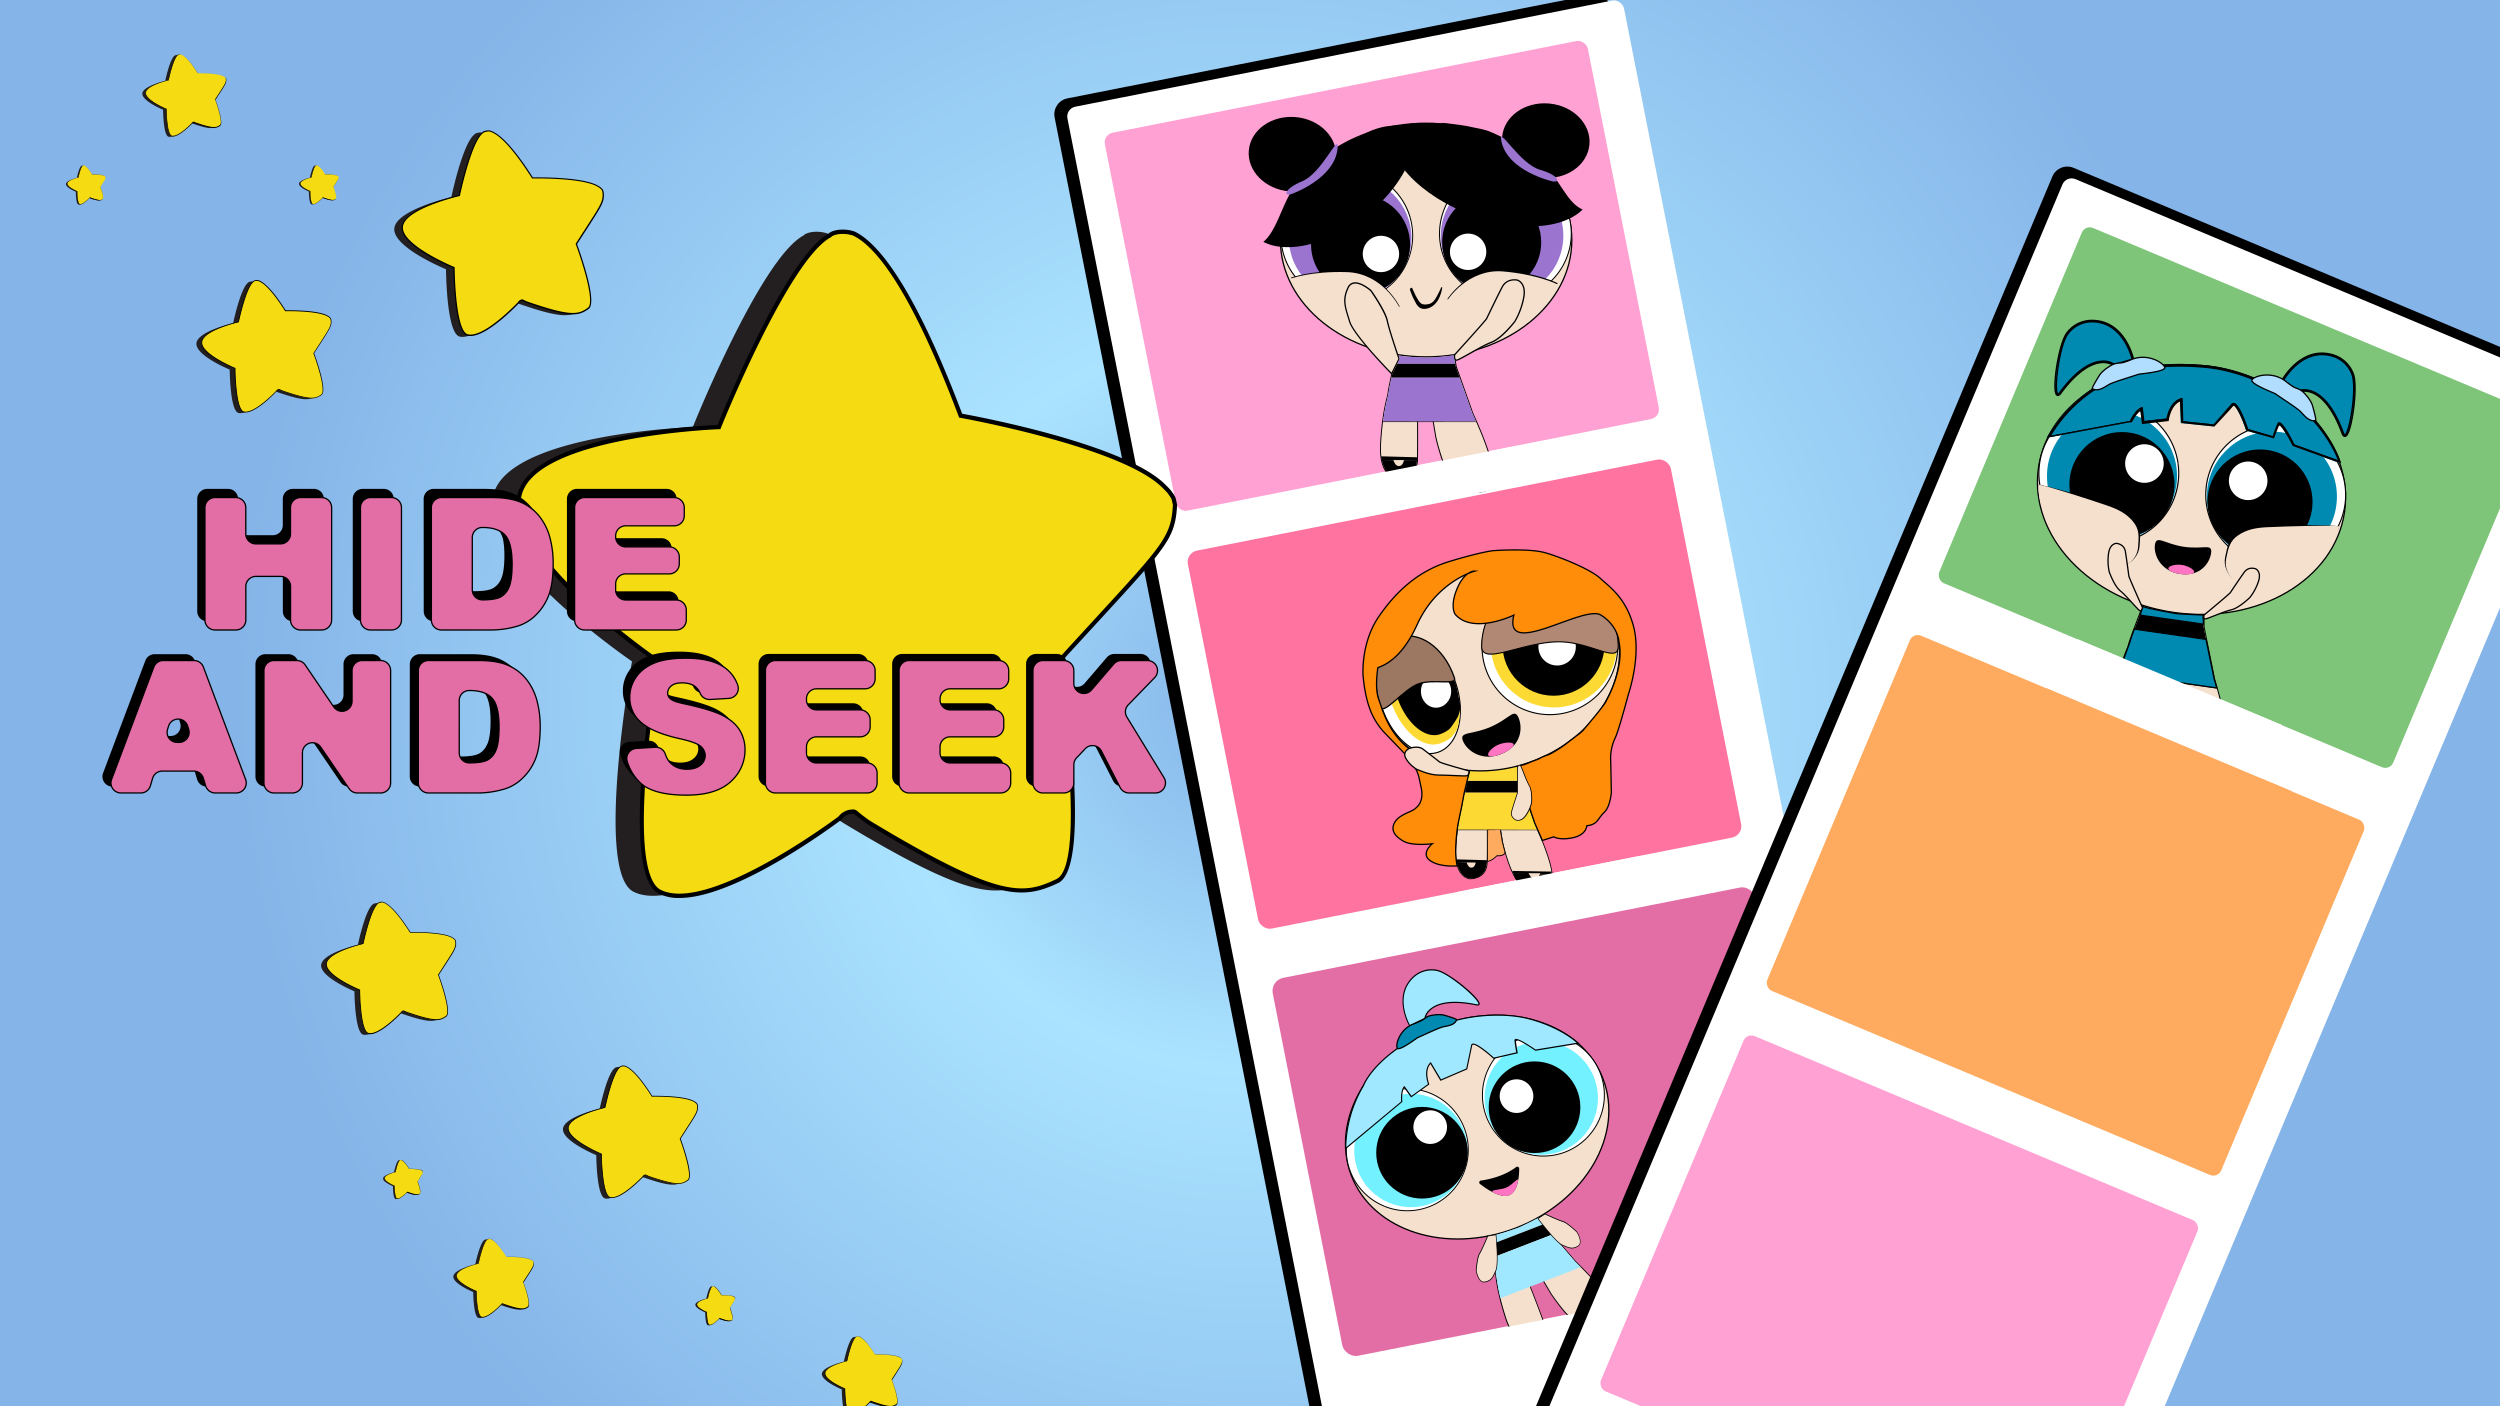<svg xmlns="http://www.w3.org/2000/svg" xmlns:xlink="http://www.w3.org/1999/xlink" width="1920" height="1080" viewBox="0 0 1920 1080"><rect x="0" y="0" width="1920" height="1080" fill="#333333" stroke="none"/><defs><style>.cls-1{fill:url(#radial-gradient);}.cls-2{fill:#fff;}.cls-3{fill:#ffa1d3;}.cls-4{fill:#ff73a0;}.cls-12,.cls-5{fill:#e36ea6;}.cls-6,.cls-7{fill:#f5e0cd;}.cls-12,.cls-16,.cls-19,.cls-20,.cls-24,.cls-7{stroke:#000;stroke-miterlimit:10;}.cls-8{fill:#9b74d0;}.cls-9{fill:none;}.cls-10{fill:#231f20;}.cls-11{fill:#f5db12;}.cls-13{fill:#74f1ff;}.cls-14{fill:#9fe8ff;}.cls-15{fill:#ff74c2;}.cls-16,.cls-23{fill:#008ab2;}.cls-17{fill:#fcda33;}.cls-18{fill:#b08874;}.cls-19{fill:#9c7761;}.cls-20{fill:#ff8d0a;}.cls-21{fill:#ffab5f;}.cls-22{fill:#7ec479;}.cls-24{fill:#b1deff;}</style><radialGradient id="radial-gradient" cx="960" cy="540" r="778.85" gradientUnits="userSpaceOnUse"><stop offset="0" stop-color="#85b4e8"/><stop offset="0.36" stop-color="#aae3ff"/><stop offset="1" stop-color="#85b4e8"/></radialGradient></defs><g id="Layer_2" data-name="Layer 2"><rect class="cls-1" width="1920" height="1080"/><rect x="923.59" y="24.02" width="435.71" height="1239.89" rx="12.45" transform="translate(-103.18 233.48) rotate(-11.18)"/><rect class="cls-2" x="934.35" y="29.48" width="435.71" height="1239.89" rx="7.67" transform="translate(-104.03 235.67) rotate(-11.18)"/><rect class="cls-3" x="872.2" y="63.96" width="378.1" height="295.91" rx="7.53" transform="translate(-20.95 209.74) rotate(-11.18)"/><rect class="cls-4" x="935.67" y="385.16" width="378.1" height="295.91" rx="8.83" transform="translate(-82.01 228.14) rotate(-11.18)"/><rect class="cls-5" x="1000.56" y="713.54" width="378.1" height="295.91" rx="10.27" transform="translate(-144.43 246.94) rotate(-11.18)"/><path class="cls-6" d="M1072.84,269.85s-6.42,27.44-6.72,31.23-4.37,13.43-5.83,39.7,12.55,27.15,12.55,27.15,15.47.87,15.76-15.18,0-40.28,0-40.28h10.22l3.79,22.76s8.17,39.12,21.89,41.75,24.52,1.16,22.48-14.6-15.76-44.66-15.76-44.66l-12.85-36.19-2.62-15.77-43.2,2.05Z"/><path d="M1134,378.4a51.77,51.77,0,0,1-9.55-1.06c-13.8-2.64-21.85-40.42-22.19-42l-3.74-22.47H1089c0,3.15.26,25.13,0,39.91-.09,4.94-1.61,8.81-4.51,11.5-4.73,4.39-11.37,4.07-11.65,4.05s-14.37-1.2-12.91-27.54c1.08-19.38,3.59-29.77,4.95-35.35a33.27,33.27,0,0,0,.89-4.35c.29-3.73,6.27-29.37,6.71-31.23l-.34-2.38,43.94-2.08,2.68,16.09,12.83,36.14c.12.25,13.75,29.09,15.78,44.73.77,5.93-.25,10.26-3,12.88C1142.05,377.34,1138.68,378.4,1134,378.4Zm-45.76-66.31h10.91l3.85,23.08c.08.38,8.28,38.89,21.59,41.44,9.74,1.86,15.84,1.24,19.23-1.95,2.64-2.47,3.55-6.48,2.81-12.23-2-15.52-15.6-44.26-15.73-44.55L1118,281.65l-2.59-15.49-42.45,2,.24,1.71,0,.07c-.06.27-6.42,27.45-6.7,31.17a32.84,32.84,0,0,1-.92,4.48c-1.34,5.55-3.85,15.9-4.92,35.21-1.42,25.55,12.07,26.74,12.2,26.75s6.62.32,11.11-3.85c2.74-2.55,4.17-6.23,4.26-11,.28-15.86,0-40,0-40.27Z"/><ellipse class="cls-7" cx="1095.26" cy="184.37" rx="111.91" ry="89.71"/><circle class="cls-2" cx="1156.15" cy="179.41" r="50.61"/><path d="M1156.15,230.43a51,51,0,1,1,51-51A51.08,51.08,0,0,1,1156.15,230.43Zm0-101.21a50.19,50.19,0,1,0,50.19,50.19A50.25,50.25,0,0,0,1156.15,129.22Z"/><circle class="cls-8" cx="1153.58" cy="181.07" r="47.06"/><circle cx="1145.61" cy="186.14" r="38.04"/><circle class="cls-2" cx="1127.51" cy="193.38" r="13.97"/><circle class="cls-2" cx="1034.37" cy="181.07" r="50.61"/><path d="M984.18,181.07a50.09,50.09,0,0,1,17.73-38.25c-.08-.29-.16-.58-.25-.86a50.91,50.91,0,0,0-2.32,76.15l.61-.57A50,50,0,0,1,984.18,181.07Z"/><path d="M1083.38,166.91l-.89-.12a48.36,48.36,0,0,1,1.26,5.25,50.16,50.16,0,0,1-83.8,45.5l-.61.57a51,51,0,0,0,84-51.2Z"/><path d="M1006.87,139.1a50.15,50.15,0,0,1,75.62,27.69l.89.12A51,51,0,0,0,1001.66,142c.09.28.17.57.25.86A51.3,51.3,0,0,1,1006.87,139.1Z"/><circle class="cls-8" cx="1036.94" cy="182.72" r="47.06"/><circle cx="1044.91" cy="187.8" r="38.04"/><circle class="cls-2" cx="1060.56" cy="195.04" r="13.97"/><path d="M1196.5,217.6s-14.62-7.72-42-10.12-43,22.26-43,22.26l40.74,16.52Z"/><path class="cls-6" d="M1196.5,218.6s-14.62-7.72-42-10.12-43,22.26-43,22.26l40.74,16.52Z"/><line class="cls-9" x1="1081.3" y1="161.03" x2="1087.82" y2="164.65"/><path d="M991.31,213.28s15.55-5.92,43.27-5,40.4,27.24,40.4,27.24L1032.24,247Z"/><path class="cls-6" d="M991.31,214s15.52-5.91,43.19-5,40.32,27.23,40.32,27.23l-42.66,11.54Z"/><path class="cls-6" d="M1068.76,287s-28.9-29.32-32.25-40.08c-3.42-11-5.66-16.58-1.17-25.95s17.62,2.32,17.62,2.32,10.87,15.36,12.5,23.11,9,29.18,9,29.18Z"/><path d="M1068.89,287.83l-.49-.49c-1.18-1.2-29-29.53-32.37-40.29l-.61-2c-3.11-9.92-4.83-15.38-.53-24.36a6.29,6.29,0,0,1,4.51-3.79c5.81-1.17,13.56,5.67,13.89,6l.07.08c.45.63,11,15.54,12.59,23.3s8.92,28.91,9,29.12l.07.2Zm-28.09-70a6.05,6.05,0,0,0-1.21.11,5.36,5.36,0,0,0-3.8,3.24c-4.13,8.63-2.45,14,.59,23.63l.61,2c3,9.76,27.82,35.46,31.64,39.37l5.3-10.59c-.75-2.19-7.42-21.76-9-29.05s-11.72-21.92-12.39-22.87C1052,223.12,1045.78,217.82,1040.8,217.82Z"/><path class="cls-6" d="M1117.14,272.48s21-23.14,24.57-27.71c0,0,8.26-17.3,12-24.37s11.6-5.31,11.6-5.31,6.68,1.77,5.11,12.38a57.43,57.43,0,0,1-6.88,19.26s-9.83,13-18.08,16.12-25,13.95-26.93,13.76S1117.14,272.48,1117.14,272.48Z"/><path d="M1118.56,277.11h-.09a1.73,1.73,0,0,1-1.24-.69c-1-1.23-.62-3.72-.58-4l0-.15.1-.12c.21-.23,21-23,24.51-27.64.49-1,8.38-17.52,12-24.34,3.87-7.33,12.06-5.58,12.14-5.56s7.12,2,5.5,13a58.07,58.07,0,0,1-7,19.44c-.43.58-10,13.17-18.33,16.33-4.24,1.61-10.66,5.23-16.33,8.42C1123.08,275.24,1119.71,277.11,1118.56,277.11Zm-.94-4.41c-.09.74-.15,2.39.4,3.1a.74.74,0,0,0,.55.31h0c.9,0,5.83-2.78,10.2-5.24,5.7-3.21,12.16-6.85,16.47-8.49,8-3.06,17.76-15.82,17.86-15.95a57.58,57.58,0,0,0,6.78-19c1.49-10.06-4.68-11.81-4.74-11.83-.29-.06-7.52-1.58-11,5.06-3.69,7-11.89,24.18-12,24.35l-.05.09C1138.7,249.5,1119.41,270.73,1117.62,272.7Z"/><path d="M1084.38,220.65a34.9,34.9,0,0,0,1.52,3.5c.63,1.25,1.09,2.54,1.81,3.74,1.14,1.9,2.13,4.12,3.86,5.24s4.51.75,6.47.14c2.55-.81,4.14-3.29,5.41-5.64s2.35-4.54,3.39-6.87a.42.42,0,0,1,.79.25,28,28,0,0,1-3,9.05c-2.1,3.74-5.8,6.83-10.07,7.15a6.92,6.92,0,0,1-4.12-.84,10.38,10.38,0,0,1-3.39-4.27,45.94,45.94,0,0,1-3.84-8.53c-.38-1.28-.26.05-.38-1.28,0-.51.78-1.8,1.75-1"/><path class="cls-8" d="M1073.08,279.46h44.48l-.44-3.21s-.62-.5-.56-3.35c0,0-17.38,1.83-19.85,1.77s-20.48-.73-22.62-1.77l.85,2.51Z"/><polygon points="1068.64 290.08 1121.01 290.08 1118.02 281.65 1117.56 279.46 1073.08 279.46 1069.32 286.99 1068.64 290.08"/><polygon class="cls-8" points="1062.34 323.82 1133.61 323.81 1130.94 317.81 1120.95 290.07 1068.58 290.07 1067.38 295.8 1066.74 299.38 1066.44 301.11 1063.29 316.08 1062.12 323.82 1062.34 323.82"/><polygon points="1111.17 360.86 1146.47 361.47 1146.86 364.22 1120.71 363.59 1112.45 363.59 1111.17 360.86"/><polygon points="1060.67 350.45 1088.4 351.19 1088.32 353.95 1068.15 353.46 1061.21 353.66 1060.67 350.45"/><path d="M1061.21,353.32l27,.27s.31,13.08-13.64,14.17C1074.57,367.76,1064.76,369,1061.21,353.32Z"/><path d="M1112.29,363.25l34.57,1s2.88,12.28-11.07,13.37a23.58,23.58,0,0,1-12.53-1.36A20.11,20.11,0,0,1,1112.29,363.25Z"/><path class="cls-6" d="M1070.13,353.32s1.28,5,4.49,4.61,3.58-4.61,3.58-4.61Z"/><path class="cls-6" d="M1125.85,362.9s2.49,5.49,5.71,5.32,4.89-5.32,4.89-5.32Z"/><polygon points="1062.09 323.67 1133.61 323.81 1133.77 324.16 1062.09 324.16 1062.09 323.67"/><path d="M1046.59,103.57a55.25,55.25,0,0,1,16.9-6.33c7.07-1,12.78-1.75,19.92.91.56,1.77,2.31,1.26,2.53,3.26,2.91,25.69-23.7,60.83-59.43,78.49-22.49,11.11-43.23,12.65-56.24,5.86,9.17-7.71,12.91-23.5,20.69-37.51a70,70,0,0,1,17.55-20.62c5.55-4.16,9.06-7.09,12.78-10.22,5.17-4.35,7-4.72,15.65-9.62C1038.14,107.11,1045.56,104.45,1046.59,103.57Z"/><path d="M1111.11,95.88c-15.21-4.28-31.88,1.24-42,9,0,2-1.95,2-1.51,4.15,5.74,27.5,45.1,55.74,87.92,63.07,27,4.62,48.84-.15,59.94-11.17-12.06-5.17-17.16-22.47-29.94-34.59-7.23-6.85-13.85-13.76-22.06-16.77-7.13-2.61-12.69-5.71-17.59-7.82-6.81-2.91-9-2.6-19.5-5C1124.89,96.38,1095.33,92.21,1111.11,95.88Z"/><path d="M1086.28,112c5.24-1,10.39-4.86,13.26-8.35-.13-.52,5.32-4.72,5-5.21-3.5-6.39-22.87-4.26-37.35-.08-9.11,2.63-21,4.68-24,9.15,4.26-.36,11.92,5.76,16.82,7.11,2.78.77,5.36,1.63,8.23,1.25,2.49-.33,4.5-.31,6.23-.46,2.4-.2,3.09-.59,6.69-1.46C1081.73,113.81,1091.68,110.7,1086.28,112Z"/><ellipse cx="1187.19" cy="108.02" rx="28.64" ry="33.65" transform="translate(975.27 1281.13) rotate(-84.96)"/><ellipse cx="992.63" cy="118.45" rx="28.64" ry="33.65" transform="translate(787.41 1096.84) rotate(-84.96)"/><path class="cls-8" d="M991.66,149.09s33.77-11.67,35.63-35.47c1-12.64-11.6,19.21-27.42,25.7C987.25,144.49,984.89,150.93,991.66,149.09Z"/><path class="cls-8" d="M1192.44,139.32s-34.89-7.74-39.44-31.18c-2.42-12.44,13.7,17.77,30.16,22.41C1196.29,134.25,1199.37,140.38,1192.44,139.32Z"/><path class="cls-10" d="M882.28,387.8c-.18-.87-.36-1.74-.55-2.61-.15-.66-.3-1.31-.48-1.95a7.33,7.33,0,0,1-.26-.79l-.09-.19c-.79-1.56-1.93-2.89-2.85-4.36-1.37-1.56-3-3.19-4.74-4.93-32.6-31.92-155.66-53.73-155.66-53.73C679.25,217.6,651.91,187,635.55,179.33a27.66,27.66,0,0,0-9.32-1.34l-1.23.07a21.11,21.11,0,0,0-5.26,1.13c-.36.16-.71.34-1.08.48l-.52.26a7.35,7.35,0,0,0-.88.82C584,198.47,532.06,328,532.06,328s-142.49,5-153.27,52.49S485.36,507.94,485.36,507.94s-29.11,161.66,1.19,176.92c37,18.61,131.82-51.64,138.5-56.64a11.31,11.31,0,0,1,4.09-3.49,10.94,10.94,0,0,1,4.87-1.31,3.39,3.39,0,0,1,3.23.77c2.87,2.5,5.94,4.7,9,7,.27.14.52.31.79.43a2.3,2.3,0,0,1,.59.41c98.87,59.62,118,57.12,144.31,44.65s1.2-168.72,1.2-168.72C873.79,419.4,880.57,416.5,882.28,387.8Z"/><path class="cls-11" d="M902.41,387.8c-.18-.87-.36-1.74-.55-2.61-.15-.65-.3-1.31-.48-1.95a5.93,5.93,0,0,1-.26-.78l-.09-.19c-.79-1.57-1.93-2.89-2.86-4.37-1.36-1.56-3-3.19-4.73-4.92-32.6-31.93-155.66-53.74-155.66-53.74C699.38,217.6,672,187,655.68,179.33a27.7,27.7,0,0,0-9.32-1.34l-1.23.07a21,21,0,0,0-5.26,1.13c-.36.16-.71.35-1.08.48l-.52.26a7.35,7.35,0,0,0-.88.82C604.14,198.47,552.18,328,552.18,328s-142.49,5-153.26,52.49S505.49,508,505.49,508s-29.11,161.65,1.19,176.91c37,18.61,131.82-51.63,138.5-56.64a11.41,11.41,0,0,1,4.09-3.49,11,11,0,0,1,4.86-1.31,3.4,3.4,0,0,1,3.24.78c2.86,2.49,5.94,4.69,9,7,.27.13.52.3.79.43a1.89,1.89,0,0,1,.59.41c98.87,59.62,118,57.11,144.31,44.64S813.22,508,813.22,508C893.91,419.4,900.69,416.5,902.41,387.8Z"/><path d="M521.74,689.65A34.64,34.64,0,0,1,506,686.36c-30.05-15.13-5-162.19-2.27-177.63C492,500.66,386.84,426.49,397.37,380.09c10.56-46.56,139.8-53.15,153.74-53.73,5.21-12.88,53.09-129.35,85.32-147a10.18,10.18,0,0,1,.86-.77l.83-.46c.32-.12.5-.21.67-.29l.47-.21A22,22,0,0,1,645,176.4l1.29-.07a29.1,29.1,0,0,1,9.87,1.41c16.6,7.73,44.24,38.25,82.78,140,12.06,2.18,124.12,23.17,155.6,54,2.11,2.07,3.6,3.61,4.82,5,.5.74.87,1.26,1.23,1.77a23.2,23.2,0,0,1,1.87,2.95l.46,1.26c.19.69.35,1.37.51,2.05l.6,2.86v.23c-1.51,25.21-7,31.17-59.37,88.16-8.58,9.33-18.42,20-29.72,32.43,2.15,13.61,24.18,157.15-2.24,169.69-28.49,13.51-49.65,13.24-145.77-44.72l-.3-.23-.73-.41-.49-.3-2-1.53c-2.33-1.74-4.74-3.54-7-5.52a1.89,1.89,0,0,0-1.76-.45l-.46.07h0a9.22,9.22,0,0,0-4.14,1.14,9.64,9.64,0,0,0-3.51,3l-.36.37C637,636.43,564.54,689.65,521.74,689.65Zm125.53-510-.85,0-1.2.06a20,20,0,0,0-4.84,1.05l-.27.13c-.26.12-.51.24-.78.34l-.21.12a5.3,5.3,0,0,0-.54.5l-.46.37c-32.36,17.24-84,145.11-84.46,146.4l-.4,1-1,0c-1.42.05-141.39,5.49-151.77,51.21S505.2,505.76,506.36,506.55l.89.61-.2,1.1c-.07.4-7.3,40.83-10.74,82.59-5.68,69,2.88,88.39,11.07,92.51,35.9,18,130.35-51.63,136.67-56.34a13,13,0,0,1,4.51-3.78,12.58,12.58,0,0,1,5.36-1.48,5,5,0,0,1,4.47,1.16c2.18,1.89,4.54,3.66,6.83,5.36l2.22,1.63.31.17a3.22,3.22,0,0,1,.9.58c99.49,60,117.36,56.5,142.71,44.48,20.69-9.82,7.22-123.82.28-166.92l-.13-.82.55-.6c11.53-12.66,21.56-23.56,30.27-33.05,51.49-56,57-62,58.47-85.82l-.5-2.36c-.14-.63-.28-1.25-.45-1.87a5.18,5.18,0,0,1-.23-.65,22.52,22.52,0,0,0-1.6-2.51c-.41-.57-.81-1.14-1.18-1.73-1-1.12-2.44-2.61-4.49-4.62C860.47,343,738.74,321.1,737.51,320.88l-.88-.15-.33-.88C698,218.43,671,188.28,655,180.86A26.14,26.14,0,0,0,647.27,179.64Z"/><path d="M159.15,375.46h16a7.7,7.7,0,0,1,7.7,7.7v20.19a7.7,7.7,0,0,0,7.7,7.7h18.94a7.7,7.7,0,0,0,7.7-7.7V383.16a7.7,7.7,0,0,1,7.7-7.7h16.16a7.71,7.71,0,0,1,7.71,7.7v86.3a7.71,7.71,0,0,1-7.71,7.7H224.92a7.7,7.7,0,0,1-7.7-7.7V443.72a7.7,7.7,0,0,0-7.7-7.7H190.58a7.7,7.7,0,0,0-7.7,7.7v25.74a7.7,7.7,0,0,1-7.7,7.7h-16a7.7,7.7,0,0,1-7.7-7.7v-86.3A7.7,7.7,0,0,1,159.15,375.46Z"/><path d="M278.62,375.46h16.09a7.7,7.7,0,0,1,7.7,7.7v86.3a7.7,7.7,0,0,1-7.7,7.7H278.62a7.7,7.7,0,0,1-7.7-7.7v-86.3A7.7,7.7,0,0,1,278.62,375.46Z"/><path d="M325.38,383.16a7.7,7.7,0,0,1,7.7-7.7h39q13.8,0,22.3,3.74A36.29,36.29,0,0,1,408.42,390a44.56,44.56,0,0,1,8.05,16.3A75.9,75.9,0,0,1,419,426q0,16.31-3.71,25.29A41.76,41.76,0,0,1,405,466.3a33.56,33.56,0,0,1-14.15,8.09,72.9,72.9,0,0,1-18.73,2.77h-39a7.7,7.7,0,0,1-7.7-7.7Zm31.42,23v40.17a7.7,7.7,0,0,0,7.7,7.7h0q9.86,0,14-2.19a14.8,14.8,0,0,0,6.52-7.63q2.35-5.44,2.36-17.65,0-16.17-5.27-22.13t-17.49-6h-.14A7.7,7.7,0,0,0,356.8,406.19Z"/><path d="M443.11,375.46h68.82a7.7,7.7,0,0,1,7.7,7.7v6.31a7.7,7.7,0,0,1-7.7,7.7H474.6a7.7,7.7,0,0,0-7.7,7.7v.77a7.7,7.7,0,0,0,7.7,7.7h33.51a7.7,7.7,0,0,1,7.7,7.7v5.34a7.7,7.7,0,0,1-7.7,7.7H474.6a7.7,7.7,0,0,0-7.7,7.7v4.65a7.7,7.7,0,0,0,7.7,7.7h38.85a7.7,7.7,0,0,1,7.7,7.7v7.63a7.7,7.7,0,0,1-7.7,7.7H443.11a7.7,7.7,0,0,1-7.7-7.7v-86.3A7.7,7.7,0,0,1,443.11,375.46Z"/><path d="M142.27,587.32H118.06a7.71,7.71,0,0,0-7.39,5.52l-1.7,5.75a7.7,7.7,0,0,1-7.38,5.52H86.38a7.7,7.7,0,0,1-7.21-10.41l32.44-86.3a7.68,7.68,0,0,1,7.2-5h23.62a7.7,7.7,0,0,1,7.21,5l32.43,86.3a7.7,7.7,0,0,1-7.21,10.41H158.78a7.71,7.71,0,0,1-7.37-5.47l-1.77-5.85A7.71,7.71,0,0,0,142.27,587.32Zm-3.87-32-.76-2.5a7.7,7.7,0,0,0-14.73,0l-.76,2.5a7.7,7.7,0,0,0,7.37,9.94H131A7.7,7.7,0,0,0,138.4,555.37Z"/><path d="M203.88,502.41h17.57a7.72,7.72,0,0,1,6.37,3.36L249.75,538a7.71,7.71,0,0,0,14.07-4.34V510.11a7.7,7.7,0,0,1,7.7-7.7h14.22a7.7,7.7,0,0,1,7.7,7.7v86.3a7.7,7.7,0,0,1-7.7,7.7H267.89a7.69,7.69,0,0,1-6.36-3.36l-21.74-31.86a7.7,7.7,0,0,0-14.06,4.34v23.18a7.7,7.7,0,0,1-7.7,7.7H203.88a7.7,7.7,0,0,1-7.7-7.7v-86.3A7.69,7.69,0,0,1,203.88,502.41Z"/><path d="M314.74,510.11a7.7,7.7,0,0,1,7.7-7.7h39q13.8,0,22.3,3.74a36.19,36.19,0,0,1,14,10.76,44.4,44.4,0,0,1,8.05,16.3,75.42,75.42,0,0,1,2.5,19.7q0,16.3-3.71,25.29a41.78,41.78,0,0,1-10.31,15,33.67,33.67,0,0,1-14.15,8.09,72.84,72.84,0,0,1-18.73,2.77h-39a7.7,7.7,0,0,1-7.7-7.7Zm31.43,23v40.17a7.7,7.7,0,0,0,7.7,7.7h0q9.86,0,14-2.19t6.52-7.63q2.37-5.45,2.36-17.65,0-16.17-5.27-22.13t-17.48-6h-.14A7.7,7.7,0,0,0,346.17,533.14Z"/><path d="M483.21,569.76l14.69-.92a7.77,7.77,0,0,1,7.83,5.43,17.29,17.29,0,0,0,2.67,5.26q4.86,6.18,13.88,6.17,6.74,0,10.37-3.15a9.47,9.47,0,0,0,3.64-7.32,9.33,9.33,0,0,0-3.46-7.08q-3.48-3.12-16.1-5.9-20.67-4.63-29.48-12.34a24.85,24.85,0,0,1-8.88-19.64,26.67,26.67,0,0,1,4.54-14.81q4.54-7,13.67-11t25-4q19.49,0,29.72,7.25a27.49,27.49,0,0,1,10,13.51,7.65,7.65,0,0,1-6.87,10.09l-14.55.85a7.75,7.75,0,0,1-7.49-4.85,12.71,12.71,0,0,0-3.47-4.79q-3.79-3.12-10.45-3.12-5.48,0-8.25,2.32a7.14,7.14,0,0,0-2.78,5.66,5.69,5.69,0,0,0,2.29,4.37q2.22,2,10.55,3.75,20.6,4.44,29.52,9t13,11.27a28.57,28.57,0,0,1,4.06,15.06,32.25,32.25,0,0,1-5.41,18,33.92,33.92,0,0,1-15.13,12.52q-9.71,4.26-24.49,4.26-25.93,0-35.93-10a37.5,37.5,0,0,1-9.51-15.87A7.74,7.74,0,0,1,483.21,569.76Z"/><path d="M590.27,502.24h68.82a7.71,7.71,0,0,1,7.7,7.71v6.31a7.7,7.7,0,0,1-7.7,7.7H621.76a7.7,7.7,0,0,0-7.7,7.7v.76a7.7,7.7,0,0,0,7.7,7.7h33.51a7.7,7.7,0,0,1,7.7,7.7v5.35a7.7,7.7,0,0,1-7.7,7.7H621.76a7.7,7.7,0,0,0-7.7,7.7v4.65a7.7,7.7,0,0,0,7.7,7.7h38.86a7.7,7.7,0,0,1,7.7,7.7v7.63a7.7,7.7,0,0,1-7.7,7.7H590.27a7.7,7.7,0,0,1-7.7-7.7V510A7.71,7.71,0,0,1,590.27,502.24Z"/><path d="M692.87,502.24H761.7a7.71,7.71,0,0,1,7.7,7.71v6.31a7.7,7.7,0,0,1-7.7,7.7H724.37a7.7,7.7,0,0,0-7.7,7.7v.76a7.7,7.7,0,0,0,7.7,7.7h33.51a7.7,7.7,0,0,1,7.7,7.7v5.35a7.7,7.7,0,0,1-7.7,7.7H724.37a7.7,7.7,0,0,0-7.7,7.7v4.65a7.7,7.7,0,0,0,7.7,7.7h38.85a7.7,7.7,0,0,1,7.7,7.7v7.63a7.7,7.7,0,0,1-7.7,7.7H692.87a7.7,7.7,0,0,1-7.7-7.7V510A7.71,7.71,0,0,1,692.87,502.24Z"/><path d="M795.69,502.24h16a7.71,7.71,0,0,1,7.7,7.71v9.9a7.7,7.7,0,0,0,13.55,5L850,504.94a7.7,7.7,0,0,1,5.85-2.7H876a7.7,7.7,0,0,1,5.53,13.06l-20.34,21a7.7,7.7,0,0,0-1,9.38l28.48,46.51A7.7,7.7,0,0,1,882.05,604H861.8a7.7,7.7,0,0,1-6.85-4.19l-14.36-28a7.7,7.7,0,0,0-12.42-1.8l-6.62,6.94a7.69,7.69,0,0,0-2.13,5.32v14a7.7,7.7,0,0,1-7.7,7.7h-16a7.7,7.7,0,0,1-7.7-7.7V510A7.71,7.71,0,0,1,795.69,502.24Z"/><path class="cls-12" d="M165.07,382.13h16a7.7,7.7,0,0,1,7.7,7.7V410a7.7,7.7,0,0,0,7.7,7.7h18.94a7.7,7.7,0,0,0,7.7-7.7V389.83a7.7,7.7,0,0,1,7.7-7.7H247a7.7,7.7,0,0,1,7.7,7.7v86.3a7.7,7.7,0,0,1-7.7,7.7H230.84a7.7,7.7,0,0,1-7.7-7.7V450.39a7.7,7.7,0,0,0-7.7-7.7H196.5a7.7,7.7,0,0,0-7.7,7.7v25.74a7.7,7.7,0,0,1-7.7,7.7h-16a7.7,7.7,0,0,1-7.7-7.7v-86.3A7.7,7.7,0,0,1,165.07,382.13Z"/><path class="cls-12" d="M284.54,382.13h16.09a7.7,7.7,0,0,1,7.7,7.7v86.3a7.69,7.69,0,0,1-7.7,7.7H284.54a7.69,7.69,0,0,1-7.7-7.7v-86.3A7.7,7.7,0,0,1,284.54,382.13Z"/><path class="cls-12" d="M331.3,389.83a7.7,7.7,0,0,1,7.7-7.7h39q13.8,0,22.3,3.75a36.17,36.17,0,0,1,14,10.75,44.56,44.56,0,0,1,8.05,16.3,75.9,75.9,0,0,1,2.49,19.7q0,16.31-3.71,25.29A41.89,41.89,0,0,1,410.87,473a33.64,33.64,0,0,1-14.15,8.08A72.9,72.9,0,0,1,378,483.83H339a7.69,7.69,0,0,1-7.7-7.7Zm31.42,23V453a7.7,7.7,0,0,0,7.7,7.7h0q9.85,0,14-2.18a14.84,14.84,0,0,0,6.52-7.63q2.35-5.46,2.36-17.66,0-16.17-5.27-22.13t-17.49-6h-.14A7.7,7.7,0,0,0,362.72,412.86Z"/><path class="cls-12" d="M449,382.13h68.82a7.7,7.7,0,0,1,7.7,7.7v6.31a7.7,7.7,0,0,1-7.7,7.7H480.52a7.7,7.7,0,0,0-7.7,7.7v.77a7.7,7.7,0,0,0,7.7,7.7H514a7.7,7.7,0,0,1,7.7,7.7v5.34a7.7,7.7,0,0,1-7.7,7.7H480.52a7.7,7.7,0,0,0-7.7,7.7v4.65a7.7,7.7,0,0,0,7.7,7.7h38.85a7.7,7.7,0,0,1,7.7,7.7v7.63a7.69,7.69,0,0,1-7.7,7.7H449a7.69,7.69,0,0,1-7.7-7.7v-86.3A7.7,7.7,0,0,1,449,382.13Z"/><path class="cls-12" d="M148.81,592.21H124.59a7.7,7.7,0,0,0-7.38,5.52l-1.7,5.75a7.7,7.7,0,0,1-7.38,5.52H92.91a7.7,7.7,0,0,1-7.21-10.41l32.44-86.3a7.7,7.7,0,0,1,7.21-5H149a7.69,7.69,0,0,1,7.2,5l32.43,86.3A7.7,7.7,0,0,1,181.4,609H165.32a7.7,7.7,0,0,1-7.37-5.47l-1.78-5.85A7.69,7.69,0,0,0,148.81,592.21Zm-3.87-32-.77-2.5a7.7,7.7,0,0,0-14.73,0l-.76,2.5a7.7,7.7,0,0,0,7.37,9.94h1.53A7.7,7.7,0,0,0,144.94,560.26Z"/><path class="cls-12" d="M210.41,507.3H228a7.71,7.71,0,0,1,6.36,3.36l21.94,32.24a7.7,7.7,0,0,0,14.07-4.34V515a7.69,7.69,0,0,1,7.7-7.7h14.22A7.7,7.7,0,0,1,300,515v86.3a7.7,7.7,0,0,1-7.7,7.7H274.42a7.72,7.72,0,0,1-6.36-3.36l-21.73-31.86a7.7,7.7,0,0,0-14.06,4.34V601.3a7.7,7.7,0,0,1-7.7,7.7H210.41a7.7,7.7,0,0,1-7.7-7.7V515A7.7,7.7,0,0,1,210.41,507.3Z"/><path class="cls-12" d="M321.28,515a7.69,7.69,0,0,1,7.7-7.7h39q13.8,0,22.3,3.74a36.29,36.29,0,0,1,14.05,10.76,44.56,44.56,0,0,1,8.05,16.3,75.84,75.84,0,0,1,2.49,19.7q0,16.31-3.71,25.29a41.76,41.76,0,0,1-10.3,15,33.56,33.56,0,0,1-14.15,8.09A72.9,72.9,0,0,1,368,609H329a7.7,7.7,0,0,1-7.7-7.7Zm31.42,23V578.2a7.7,7.7,0,0,0,7.7,7.7h0q9.86,0,14-2.19a14.8,14.8,0,0,0,6.52-7.63q2.35-5.45,2.36-17.65,0-16.17-5.27-22.13t-17.49-6h-.14A7.7,7.7,0,0,0,352.7,538Z"/><path class="cls-12" d="M488.52,574.81l14.69-.92a7.76,7.76,0,0,1,7.82,5.43,17.08,17.08,0,0,0,2.68,5.26q4.86,6.18,13.87,6.18,6.74,0,10.38-3.16a9.5,9.5,0,0,0,3.64-7.32,9.35,9.35,0,0,0-3.47-7.08q-3.46-3.12-16.1-5.89-20.67-4.65-29.48-12.35a24.85,24.85,0,0,1-8.88-19.64,26.67,26.67,0,0,1,4.54-14.81q4.55-7,13.67-11t25-4q19.5,0,29.73,7.25a27.5,27.5,0,0,1,10,13.52,7.64,7.64,0,0,1-6.87,10.08l-14.54.85a7.77,7.77,0,0,1-7.5-4.84,12.56,12.56,0,0,0-3.47-4.8q-3.78-3.12-10.44-3.12-5.49,0-8.26,2.33a7.11,7.11,0,0,0-2.77,5.65,5.64,5.64,0,0,0,2.29,4.37q2.22,2,10.54,3.75,20.61,4.44,29.52,9t13,11.27a28.57,28.57,0,0,1,4.06,15.06,32.25,32.25,0,0,1-5.41,18,34,34,0,0,1-15.12,12.52q-9.72,4.26-24.49,4.27-26,0-35.94-10a37.7,37.7,0,0,1-9.51-15.88A7.75,7.75,0,0,1,488.52,574.81Z"/><path class="cls-12" d="M595.57,507.3h68.82a7.69,7.69,0,0,1,7.7,7.7v6.31a7.7,7.7,0,0,1-7.7,7.7H627.07a7.7,7.7,0,0,0-7.7,7.7v.77a7.7,7.7,0,0,0,7.7,7.7h33.51a7.7,7.7,0,0,1,7.7,7.7v5.34a7.7,7.7,0,0,1-7.7,7.7H627.07a7.7,7.7,0,0,0-7.7,7.7v4.65a7.7,7.7,0,0,0,7.7,7.7h38.85a7.7,7.7,0,0,1,7.7,7.7v7.63a7.7,7.7,0,0,1-7.7,7.7H595.57a7.7,7.7,0,0,1-7.7-7.7V515A7.7,7.7,0,0,1,595.57,507.3Z"/><path class="cls-12" d="M698.18,507.3H767a7.7,7.7,0,0,1,7.7,7.7v6.31A7.7,7.7,0,0,1,767,529H729.68a7.71,7.71,0,0,0-7.71,7.7v.77a7.71,7.71,0,0,0,7.71,7.7h33.5a7.69,7.69,0,0,1,7.7,7.7v5.34a7.7,7.7,0,0,1-7.7,7.7h-33.5a7.71,7.71,0,0,0-7.71,7.7v4.65a7.71,7.71,0,0,0,7.71,7.7h38.85a7.7,7.7,0,0,1,7.7,7.7v7.63a7.7,7.7,0,0,1-7.7,7.7H698.18a7.7,7.7,0,0,1-7.7-7.7V515A7.7,7.7,0,0,1,698.18,507.3Z"/><path class="cls-12" d="M801,507.3h16a7.7,7.7,0,0,1,7.7,7.7v9.9a7.7,7.7,0,0,0,13.55,5L855.33,510a7.71,7.71,0,0,1,5.85-2.69h20.1a7.7,7.7,0,0,1,5.54,13.05l-20.35,21a7.7,7.7,0,0,0-1,9.37l28.48,46.51A7.7,7.7,0,0,1,887.36,609H867.11a7.72,7.72,0,0,1-6.86-4.19l-14.35-28A7.7,7.7,0,0,0,833.48,575L826.85,582a7.69,7.69,0,0,0-2.13,5.32v14A7.7,7.7,0,0,1,817,609H801a7.7,7.7,0,0,1-7.7-7.7V515A7.7,7.7,0,0,1,801,507.3Z"/><path class="cls-6" d="M1143.56,946.83s3.59,25.83,4.6,29.2.69,13.05,8.18,36.21,19.87,19.26,19.87,19.26,13.65-4.39,8.56-18.35-13.41-34.77-13.41-34.77l8.82-3.41,10.85,18.4s20.08,31,32.8,28.74,21.55-7.16,14.54-20.08-28.47-33.31-28.47-33.31l-23.14-27L1179.24,929l-36.61,16.15Z"/><path d="M1232.49,1020.18a47.07,47.07,0,0,1-8.6,2.27c-12.8,2.32-32.32-27.62-33.15-28.9L1180,975.4l-8.22,3.17c1.08,2.71,8.59,21.61,13.28,34.46,1.57,4.29,1.55,8.14-.06,11.43-2.62,5.36-8.46,7.29-8.71,7.37s-12.8,3.74-20.31-19.48c-5.52-17.09-6.81-26.89-7.5-32.16a29.61,29.61,0,0,0-.68-4.06c-1-3.31-4.36-27.44-4.6-29.18l-1.09-2,37.24-16.42,7.68,13,23.1,26.92c.19.18,21.56,20.54,28.52,33.36,2.63,4.86,3.19,8.94,1.67,12.13C1239.1,1016.59,1236.54,1018.62,1232.49,1020.18Zm-61.59-42,9.43-3.63,11,18.64c.19.3,20.09,30.81,32.44,28.58,9-1.63,14.09-4.2,16-8.08,1.45-3,.91-6.78-1.65-11.5-6.91-12.73-28.2-33-28.41-33.22l-23.17-27-7.39-12.52-36,15.87.78,1.39v.07c0,.26,3.6,25.83,4.6,29.14a32.14,32.14,0,0,1,.7,4.17c.69,5.24,2,15,7.47,32,7.28,22.53,19.32,19.07,19.44,19s5.82-1.93,8.3-7c1.52-3.11,1.53-6.77,0-10.87-5-13.79-13.32-34.56-13.4-34.76Z"/><ellipse class="cls-7" cx="1134.46" cy="865.58" rx="103.54" ry="83" transform="translate(-235.48 466.22) rotate(-21.09)"/><circle class="cls-2" cx="1185.37" cy="841.02" r="46.82"/><path d="M1202.35,885.07a47.21,47.21,0,1,1,27.06-61A47.26,47.26,0,0,1,1202.35,885.07Zm-33.7-87.38a46.44,46.44,0,1,0,60,26.62A46.5,46.5,0,0,0,1168.65,797.69Z"/><circle class="cls-13" cx="1183.7" cy="843.31" r="43.54"/><circle cx="1178.51" cy="850.35" r="35.2"/><circle class="cls-2" cx="1164.68" cy="841.83" r="12.92"/><circle class="cls-2" cx="1080.8" cy="883" r="46.82"/><path d="M1037.47,899.71a46.36,46.36,0,0,1,2.57-38.93l-.51-.65a47.11,47.11,0,0,0,23.35,66.51c.12-.23.23-.46.34-.69A46.32,46.32,0,0,1,1037.47,899.71Z"/><path d="M1118.39,854.46l-.81.19a49.12,49.12,0,0,1,2.84,4.11,47.46,47.46,0,0,1,3.71,7.53A46.41,46.41,0,0,1,1063.22,926c-.11.23-.22.46-.34.69a47.18,47.18,0,0,0,55.51-72.18Z"/><path d="M1043.08,855.92a46.42,46.42,0,0,1,74.5-1.27l.81-.19a47.16,47.16,0,0,0-78.86,5.67l.51.65A46.38,46.38,0,0,1,1043.08,855.92Z"/><circle class="cls-13" cx="1083.56" cy="883.57" r="43.54"/><circle cx="1092.14" cy="885.3" r="35.2"/><circle class="cls-2" cx="1098.4" cy="865.63" r="12.92"/><line class="cls-9" x1="1114.63" y1="850.08" x2="1121.47" y2="851.03"/><line class="cls-9" x1="1228.28" y1="914.77" x2="1236.53" y2="936.16"/><path class="cls-14" d="M1147,955l38.4-14.8-1.45-2.62s-.7-.23-1.6-2.71c0,0-14.39,7.37-16.55,8.13s-17.92,6.19-20.12,6l1.58,1.89Z"/><polygon points="1146.67 965.69 1191.88 948.26 1186.49 941.98 1185.37 940.24 1146.97 955.04 1146.23 962.8 1146.67 965.69"/><polygon class="cls-14" points="1152.46 996.92 1213.99 973.18 1209.68 968.89 1191.83 948.27 1146.62 965.71 1147.48 971.05 1148.13 974.36 1148.44 975.95 1150.71 989.92 1152.28 997 1152.46 996.92"/><path class="cls-6" d="M1148.94,948.25s2.17,22.57-.12,27.53-3.3,7.86-8.42,8.79-6.67-8.83-6.67-8.83.67-9.87,2.64-13.08,6.22-13.4,6.22-13.4Z"/><path d="M1149.17,947.92l0,.38c.09.92,2.15,22.7-.13,27.65l-.41.9c-2.1,4.58-3.25,7.11-8.16,8a3.87,3.87,0,0,1-3.21-.86c-2.87-2.3-3.8-8-3.84-8.27v-.06c0-.41.69-10,2.67-13.18s6.16-13.28,6.21-13.38l0-.09ZM1137,983.06a5.38,5.38,0,0,0,.55.52,3.29,3.29,0,0,0,2.73.71c4.71-.85,5.84-3.31,7.88-7.78l.41-.9c2.07-4.5.4-24,.13-27l-5.89.94c-.44,1-4.34,10.31-6.19,13.33s-2.57,12.35-2.62,13C1134.07,976.23,1134.89,980.77,1137,983.06Z"/><path class="cls-6" d="M1181.17,935.82s13.55,18.18,18.57,20.32,7.73,3.61,12.15.85-1-11-1-11-7.13-6.87-10.75-7.92-13.61-5.76-13.61-5.76Z"/><path d="M1186.54,932l.09,0c.1,0,10,4.71,13.58,5.74s10.54,7.69,10.83,8l0,0c.14.21,3.29,5.08,2.71,8.71a3.92,3.92,0,0,1-1.8,2.8c-4.23,2.64-6.78,1.54-11.41-.45l-.91-.39c-5-2.14-18.11-19.66-18.66-20.4l-.23-.31Zm24.21,14.25c-.44-.42-7.21-6.85-10.64-7.85s-12.52-5.24-13.54-5.72l-5,3.26c1.81,2.4,13.69,18,18.25,19.94l.91.39c4.51,1.95,7,3,11.06.48a3.24,3.24,0,0,0,1.54-2.36,4.77,4.77,0,0,0,.06-.76C1213.42,950.48,1211,946.57,1210.75,946.21Z"/><path d="M1137.39,906.67c5.8-.82,17.66-3.28,26.91-10.29a1.48,1.48,0,0,1,2.45,1c0,5.84-1,18.29-8,20.59s-17.34-5-22.22-8.77A1.46,1.46,0,0,1,1137.39,906.67Z"/><path class="cls-15" d="M1148.5,916.61c1.85.78,7.36,3.26,11.45,1s5-7.15,5.72-9.78a9.49,9.49,0,0,0,.32-1.57c-.15-1.74-4,2.92-7.61,5-.31.17-1.78.89-2.17,1-3.72,1.59-10.58,1.31-10.14,3C1146.19,915.63,1147.29,916.1,1148.5,916.61Z"/><path class="cls-14" d="M1033.41,882l43.14-35.92s-.93-7.69,1.92-11.37l5.46,7.5,13.32-9.57s-4.25-10.68,1.48-16.26l7.79,13.11,20-8.57s2.81-13.19,3.77-18.06,16.93,9.82,16.93,9.82l17.86-4.13s-1.12-5.81-1.4-9.49,15.6,7.46,15.6,7.46l32.71-5.35s-12.12-11.87-36.88-18.55c-20-5.39-49.7-3.75-72.67,6.37-47.41,20.9-55.31,44.8-55.31,44.8A95.42,95.42,0,0,0,1033.41,882Z"/><path d="M1033,883v-1a97,97,0,0,1,13.71-48.42c.5-1.38,9.66-24.79,55.55-45,21.61-9.52,51.63-12.16,73-6.4,24.59,6.64,37,18.55,37.08,18.67l.66.64-33.8,5.53-.15-.11c-6.39-4.49-13.66-8.74-14.84-8.08,0,0-.05.12,0,.2.27,3.62,1.38,9.38,1.39,9.44l.09.44L1147,813.2l-.18-.17c-4.89-4.5-13.48-11.37-15.72-10.63-.16.05-.35.16-.43.56-1,4.82-3.75,17.93-3.78,18.07l-.05.23-20.54,8.83-7.69-12.94c-4.82,5.41-1,15.23-1,15.33l.13.33-14,10.05-5.35-7.34C1076.22,839.17,1077,846,1077,846l0,.25Zm73.55-95.2c-1.34.52-2.64,1.05-3.92,1.62-46.63,20.55-55,44.28-55.06,44.51l-.06.12a95.92,95.92,0,0,0-13.57,47l42.17-35.13c-.13-1.39-.62-8,2-11.45l.38-.49,5.56,7.63,12.65-9.1c-.69-1.92-3.65-11.19,1.71-16.42l.42-.41,7.89,13.27,19.36-8.32c.38-1.79,2.84-13.36,3.72-17.82a1.54,1.54,0,0,1,1-1.26c3.37-1.1,14.48,8.85,16.46,10.66l17.19-4c-.26-1.42-1.09-6-1.32-9.1a1.06,1.06,0,0,1,.5-1.08c2.13-1.21,12.34,5.69,15.68,8l31.57-5.16c-2.91-2.54-14.9-12.12-36-17.81C1155,777.7,1127.54,779.7,1106.5,787.81Z"/><path class="cls-16" d="M1088.88,796.8h0c-1.9,1.23-14.82,11-15.89,8-1.18-3.4,2.46-15.07,13.49-18.78,1.28-.43,2.2-.84,3.27-1.29a14.92,14.92,0,0,0,3.51-1.9l.42-.34c.07-.06.12-.15.2-.2,3.15-2.14,4.12-2.32,9.12-3a2.13,2.13,0,0,1,.25,0l2.13-.05h.25a14.43,14.43,0,0,1,4.19.64c.52.13,9.07,2.63,8.85,3.26-1.68,4.92-8.39,4.64-11.65,5.83-4.49,1.63-7.79,3.27-18.14,7.89"/><path class="cls-14" d="M1082.57,787.65s-13.59-23,3.57-37.92a20.51,20.51,0,0,1,17.27-4.51c10.47,2,41,28.66,30.15,26.45-36.83-7.53-39.28,10.41-39.28,10.41Z"/><path d="M1135.52,772.12a3.77,3.77,0,0,1-2,0c-19.12-3.9-28.69-.8-33.35,2.49s-5.38,7.49-5.39,7.53l0,.25-.23.1-12.08,5.76-.21-.37c-.14-.23-13.59-23.55,3.66-38.5a20.86,20.86,0,0,1,17.66-4.62c8.52,1.6,30.66,19.57,32.66,25.38a1.57,1.57,0,0,1-.14,1.64A1.27,1.27,0,0,1,1135.52,772.12Zm-31.49-.6c5.69-2.2,14.9-3.31,29.62-.31,1,.21,1.54.12,1.68,0s.08-.38,0-.72c-1.68-4.88-23.19-23.13-32-24.78a20,20,0,0,0-16.89,4.41c-15.49,13.42-5.29,34-3.67,37l11.09-5.28a13.47,13.47,0,0,1,5.69-7.89A20,20,0,0,1,1104,771.52Z"/><path class="cls-6" d="M1128.74,591.31s-5.48,23.38-5.72,26.62-3.73,11.44-5,33.82,10.7,23.14,10.7,23.14,13.18.74,13.43-12.94,0-34.32,0-34.32h8.7l3.24,19.4s7,33.33,18.65,35.57,20.9,1,19.16-12.44-13.44-38.06-13.44-38.06l-10.94-30.84-2.24-13.43-36.81,1.74Z"/><path d="M1180.84,683.81a43.79,43.79,0,0,1-8.14-.9c-11.76-2.25-18.62-34.45-18.9-35.82L1150.6,628h-8.11c0,2.68.23,21.41,0,34-.08,4.21-1.37,7.5-3.84,9.8-4,3.73-9.69,3.46-9.93,3.44s-12.24-1-11-23.46c.92-16.52,3.06-25.37,4.22-30.13a30,30,0,0,0,.76-3.71c.24-3.17,5.34-25,5.71-26.6l-.29-2,37.45-1.77,2.29,13.71L1178.79,632c.1.21,11.72,24.79,13.44,38.12.66,5-.21,8.74-2.58,11C1187.72,682.91,1184.85,683.81,1180.84,683.81Zm-39-56.5h9.3l3.27,19.67c.07.31,7.06,33.13,18.4,35.3,8.3,1.59,13.5,1.06,16.39-1.65,2.24-2.11,3-5.53,2.39-10.43-1.71-13.23-13.29-37.71-13.4-38l-11-30.87L1165,588.16l-36.18,1.71.21,1.45v.06c-.06.24-5.47,23.4-5.72,26.57a27.13,27.13,0,0,1-.77,3.81c-1.15,4.74-3.28,13.55-4.2,30-1.21,21.77,10.28,22.79,10.4,22.8s5.64.27,9.46-3.29c2.33-2.17,3.56-5.31,3.63-9.33.25-13.52,0-34.11,0-34.32Z"/><polygon class="cls-17" points="1119.79 637.3 1180.53 637.29 1178.25 632.18 1169.74 608.54 1125.11 608.54 1124.08 613.42 1123.54 616.47 1123.29 617.95 1120.6 630.7 1119.6 637.3 1119.79 637.3"/><polygon points="1161.4 668.87 1191.48 669.38 1191.81 671.73 1169.53 671.19 1162.49 671.19 1161.4 668.87"/><polygon points="1118.37 660 1142 660.63 1141.93 662.97 1124.74 662.56 1118.83 662.73 1118.37 660"/><path d="M1118.82,662.44l23,.23s.26,11.14-11.63,12.07C1130.21,674.74,1121.86,675.76,1118.82,662.44Z"/><path d="M1162.36,670.9l29.45.83s2.46,10.46-9.43,11.39A20.11,20.11,0,0,1,1171.7,682,17.12,17.12,0,0,1,1162.36,670.9Z"/><path class="cls-6" d="M1126.43,662.44s1.09,4.25,3.82,3.93,3.06-3.93,3.06-3.93Z"/><path class="cls-6" d="M1173.91,670.6s2.12,4.68,4.87,4.54,4.16-4.54,4.16-4.54Z"/><polygon points="1119.58 637.17 1180.53 637.29 1180.66 637.59 1119.58 637.59 1119.58 637.17"/><polygon points="1125.14 608.63 1169.96 608.63 1167.41 601.45 1167.02 599.58 1127.16 599.58 1125.72 606 1125.14 608.63"/><path class="cls-17" d="M1127.16,599.58h39.78l-.66-3.5s-.14-1.49-.46-3.18a25.26,25.26,0,0,1-.68-4.08S1148.05,592.1,1146,592c-1.67,0-10.18.44-14.6.25a8.84,8.84,0,0,1-2.46-.25l-.88,3.81-.14.61-.27,1.21Z"/><ellipse class="cls-7" cx="1150.63" cy="512.85" rx="95.36" ry="76.45" transform="translate(-107.47 448.41) rotate(-21.09)"/><circle class="cls-2" cx="1190.29" cy="496.77" r="52.07"/><path d="M1190.29,549.27a52.5,52.5,0,1,1,52.5-52.5A52.56,52.56,0,0,1,1190.29,549.27Zm0-104.14a51.65,51.65,0,1,0,51.65,51.64A51.69,51.69,0,0,0,1190.29,445.13Z"/><ellipse class="cls-2" cx="1089.62" cy="533.85" rx="29.85" ry="46.32" transform="translate(-113.78 378.6) rotate(-18.75)"/><path d="M1098.13,579.17c-14.34,0-30-14.44-37.18-35.59-8.29-24.4-2.16-48.62,13.65-54s35.41,10.12,43.69,34.53h0c8.29,24.4,2.17,48.62-13.64,54A20.15,20.15,0,0,1,1098.13,579.17Zm-17-89.8a19.48,19.48,0,0,0-6.27,1c-15.37,5.21-21.25,29-13.11,52.91s27.24,39.21,42.61,34,21.25-29,13.12-52.92h0C1110.43,503.61,1095.11,489.37,1081.14,489.37Z"/><circle class="cls-17" cx="1193.38" cy="494.9" r="48.42"/><circle cx="1193.08" cy="495.18" r="39.14"/><circle class="cls-2" cx="1195.87" cy="496.74" r="14.37"/><path class="cls-17" d="M1116.48,522.72c2.33,6.87,4,13.53,4.14,19.8,0,1.38.93.79.53,5.2-.2,2.19-.5,4.62-.7,6-.62,4-.8,5-2.41,8a19.53,19.53,0,0,1-2.74,3.76c-2,2.38-6.44,4.52-9.3,5.49-13.3,4.51-30.17-9.78-37.69-31.92s-2.82-43.75,10.48-48.26S1109,500.58,1116.48,522.72Z"/><path d="M1116.6,521.94c.23.67,2.81,5.23,2.54,10.12a16.68,16.68,0,0,1-.09-2.47c.21.51.82,3.83,1.09,5.08.94,4.39,1.66,7.28,1.4,8.85a26.65,26.65,0,0,1-1.92,7,47,47,0,0,1-3.41,5.34,26.68,26.68,0,0,1-2.35,3.28c-1.74,2.08-5.54,3.93-8,4.76-11.47,3.89-26.1-8.69-32.69-28.1s-2.64-38.3,8.83-42.19c8.4-2.85,18.52,3.15,25.91,14.21C1110.6,511.86,1114.84,516.76,1116.6,521.94Z"/><ellipse class="cls-2" cx="1102.89" cy="530.93" rx="11.62" ry="12.59"/><path class="cls-18" d="M1242.73,496.43c0,13.79-21.71-4.05-46.86-3.51-27.21.58-58,18.43-58,3.51,0-28.71,23.47-52,52.43-52S1242.73,467.72,1242.73,496.43Z"/><path d="M1145,502.79a8.88,8.88,0,0,1-5.48-1.42,5.89,5.89,0,0,1-2-4.94c0-28.9,23.72-52.41,52.86-52.41s52.86,23.51,52.86,52.41c0,2.32-.6,3.89-1.82,4.78-2.79,2-8.28.28-15.88-2.16-8.26-2.65-18.54-5.95-29.57-5.71-10.76.23-22,3.15-31.88,5.72C1156.29,501.07,1149.67,502.79,1145,502.79Zm45.34-57.92c-28.68,0-52,23.13-52,51.56a5,5,0,0,0,1.71,4.26c3.61,2.8,13,.37,23.79-2.45,10-2.59,21.22-5.52,32.08-5.75,11.16-.24,21.53,3.08,29.85,5.75,7.08,2.27,12.68,4.06,15.11,2.29,1-.73,1.48-2.07,1.48-4.1C1242.3,468,1219,444.87,1190.29,444.87Z"/><path class="cls-19" d="M1117,520.58c2.06,6.06-15.65.57-27.36,4.54-11.34,3.85-27.09,24.54-29.34,17.91-8.23-24.22-2.24-48.15,13.38-53.45S1108.76,496.36,1117,520.58Z"/><path d="M1166.23,551.21c3.35,7.76,2.21,21.26-12.6,27.64s-26.7-1.83-30-9.59,6.39-4.6,21.19-11S1162.89,543.45,1166.23,551.21Z"/><path class="cls-15" d="M1162.43,571.53c.82,1.92-4.22,5.35-8.71,7.28s-10,3-10.78,1.11,3.31-6.12,7.8-8S1161.6,569.62,1162.43,571.53Z"/><path class="cls-20" d="M1058.22,512.59s-1.93,11.35-.47,20.22c.58,3.54,2.55,8,3.52,11.35.25.87.71,1.92.9,2.45s.43,1,.78,1.9c4.15,10.18,11.63,24.21,30.82,33.92a81.12,81.12,0,0,0,7.6,3.4,92,92,0,0,0,10.8,3.46s3.2.89,7.66,1.66c2.54.44,5.34.8,8.74,1.07l-4,16.62-2,10.63-2.84,13.7a145.37,145.37,0,0,0-1.69,16.84,68.82,68.82,0,0,0,1,15.19s-13.45,1.27-20.85-4.17S1100,648,1100,648s-15.23,2-22.2-2-8.51-7.9-7.83-11.32c1.67-8.4,12.72-10.45,16.49-13.32.44-.33,1.78-1.57,2.3-2.1,1.76-1.77,4.49-6.42,2.65-14.62-2.1-9.39-1.45-9.39-6.21-18.08a21.58,21.58,0,0,0-3.39-4.61l-19.41-20.2a54.71,54.71,0,0,1-9.14-14.26c-3.42-7.75-5.61-18.55-6.46-29.18,0,0-1.7-24.63,12.07-44.69,12.27-17.89,29.16-34.83,54.41-42.44s33.74-8.28,33.74-8.28,27-1.95,39.39,1.53,35.46,13,42.66,19.8c6.39,6,20,14.8,25.68,37.66s-4.13,51.26-4.13,51.26-7.43,28.1-10.24,33.77a36.32,36.32,0,0,0-3.32,18.34l.45,23.35s-.78,10.83-5.39,15.19c-5.39,5.07-4.73,9.3-13.43,10.39,0,0-.28,7-10.73,9.19s-14.7-.71-14.7-.71l-8.7,2.82-5.9-13.42-5.84-17.41L1168,601.21l-2.06-12.7c2.5-1,2.95-.73,4.6-1.27,2.76-.91,5.66-2.39,7.74-3.06,4.12-1.33,5.89-2.94,8.92-3.86a25.48,25.48,0,0,0,6.8-3.25,85.81,85.81,0,0,0,9-6c2.34-1.9,4.93-3.69,8.46-6.5a28,28,0,0,0,4.2-3.49c19.21-22.62,17.89-22.77,17.89-22.77s14.18-24.37,9.84-45.44c0,0-.59-12.13-13.89-20.48s-75.41,34.53-66.84,0c0,0-31.39,15.25-45.1-.62,0,0-4.33-5.88,1.54-19.79s13.51-13.37,13.51-13.37-29,7.6-44.25,41.12c-10.62,23.43-22.69,30.56-30.42,33.07"/><path class="cls-7" d="M1128.31,592.07c-2-.55-19.34-5.26-22.64-6.8,0,0-9-7.2-13-10.07s-10.36-.39-10.36-.39-5.38,2.24-2.77,7.35,8.12,8.47,8.12,8.47,9.81,4.67,17.1,4.63,20.25,1,21.87.53c1.39-.42,1.56-2.58,1.56-3.34C1128.18,592.33,1128.43,592.11,1128.31,592.07Z"/><path class="cls-21" d="M1142.35,661.49s2.61.38,7.31-4.32c0,0,4.44.72,6.27-2.07l-2.13-8.43-1.53-9.18-9.72,0Z"/><path d="M1142.5,661.81h-.2l-.27,0,.32-24.54,10.22.16,1.54,9.24,2.16,8.53-.07.12c-1.74,2.66-5.57,2.35-6.43,2.24C1145.75,661.49,1143.21,661.81,1142.5,661.81Zm.36-24.32-.19,23.67c.77-.06,3.13-.58,6.76-4.22l.12-.11.16,0s4.13.63,5.87-1.83l-2.09-8.28-1.55-9.26Z"/><path class="cls-6" d="M1165.27,590c.06,3.45.23,15.74.06,18.94a2.07,2.07,0,0,1-.11.55c-.52,1.6-3.29,10.09-4.34,13.89s2.28,5.87,3.06,6.31a2,2,0,0,0,.36.17c.83.28,4.13,1,7.26-3.12a28.57,28.57,0,0,0,4.68-10.07c0-.11,0-.21,0-.32.08-1.22.53-9-1.81-12.95-2.55-4.31-5.89-14.8-6.89-15.45a1.64,1.64,0,0,0-1.68.13A2.21,2.21,0,0,0,1165.27,590Z"/><path d="M1170.61,593.83a78.81,78.81,0,0,0,4.14,9.41c2.41,4.07,1.94,11.89,1.84,13.13a1.77,1.77,0,0,1,0,.32,28.9,28.9,0,0,1-4.72,10.16c-3.74,4.95-7.82,3.15-7.88,3.13s-4.58-2.36-3.37-6.72c1-3.75,3.8-12.19,4.35-13.87a2.45,2.45,0,0,0,.1-.54c.2-3.76-.07-19.64-.07-19.81V589l.35-.68a2.71,2.71,0,0,1,1.62-.77,1.23,1.23,0,0,1,.86.18l0,0C1168.35,588.15,1169.16,590.14,1170.61,593.83Zm-5,15.38v0c0,.1-3.28,10-4.43,14.15-1.1,3.94,2.89,6,3,6.09s3.63,1.6,7.07-3a28.12,28.12,0,0,0,4.62-9.93,1.86,1.86,0,0,0,.06-.34c.08-1.26.51-8.94-1.78-12.79A79,79,0,0,1,1170,594c-1-2.6-2.17-5.53-2.59-5.86h0a.49.49,0,0,0-.38-.08,1.18,1.18,0,0,0-.42.15,2.12,2.12,0,0,0-1,1.9C1165.65,593.89,1165.83,606.52,1165.62,609.21Z"/><rect class="cls-2" x="1134.82" y="1010.15" width="143.3" height="74.13" transform="translate(-180.12 253.74) rotate(-11.18)"/><rect x="1324.02" y="160.06" width="435.71" height="1239.89" rx="12.45" transform="translate(422.27 -536.15) rotate(22.78)"/><rect class="cls-2" x="1329.89" y="170.6" width="435.71" height="1239.89" rx="7.67" transform="translate(426.81 -537.6) rotate(22.78)"/><rect class="cls-21" x="1397.31" y="547.32" width="378.1" height="295.91" rx="6.55" transform="translate(392.93 -559.98) rotate(22.78)"/><rect class="cls-22" x="1529.37" y="234.18" width="378.1" height="295.91" rx="6.55" transform="translate(281.99 -635.54) rotate(22.78)"/><rect class="cls-3" x="1269.56" y="854.85" width="378.1" height="295.91" rx="6.55" transform="translate(502.04 -486.54) rotate(22.78)"/><rect class="cls-2" x="1120.16" y="671.07" width="143.3" height="29.47" transform="translate(-110.34 244.04) rotate(-11.18)"/><path class="cls-6" d="M1646.68,462.57s-10.86,27.86-11.74,31.81-6.61,13.45-12.08,40.83,9.12,30.4,9.12,30.4,16.12,3.24,18.83-13.59,6-42.32,6-42.32l10.73,1.54.58,24.48s2.72,42.32,16.74,47.14,25.59,4.9,25.8-12-9.86-49.28-9.86-49.28l-8.07-39.95-.4-17-45.69-4.33Z"/><path d="M1694.65,585.77a54,54,0,0,1-9.88-2.54c-14.1-4.84-16.9-45.74-17-47.48l-.57-24.17-10-1.42c-.43,3.31-3.49,26.44-6,41.93-.84,5.17-3,9-6.46,11.4-5.62,3.9-12.55,2.57-12.85,2.51s-14.91-3.42-9.43-30.87c4-20.2,8.24-30.74,10.49-36.4a33.34,33.34,0,0,0,1.59-4.44c.86-3.87,11-29.91,11.73-31.79v-2.56l46.48,4.4.41,17.31,8.06,39.88c.09.29,10.09,32.63,9.87,49.37-.08,6.34-1.8,10.74-5.12,13.07C1703.28,585.88,1699.59,586.48,1694.65,585.77Zm-38.14-76.52,11.46,1.64.59,24.83c0,.4,2.86,42.09,16.47,46.76,10,3.42,16.46,3.69,20.49.84,3.14-2.21,4.71-6.27,4.78-12.43.22-16.61-9.74-48.84-9.84-49.16l-8.08-40-.4-16.67-44.9-4.25v1.82l0,.07c-.11.28-10.86,27.88-11.72,31.75a35.6,35.6,0,0,1-1.63,4.57c-2.24,5.63-6.43,16.13-10.45,36.26-5.32,26.62,8.67,29.9,8.81,29.93s6.9,1.32,12.24-2.39c3.26-2.26,5.32-5.92,6.12-10.87,2.68-16.62,6-42.05,6-42.31Z"/><ellipse class="cls-7" cx="1683.05" cy="376.12" rx="95.2" ry="118.76" transform="translate(1073.01 1989.18) rotate(-81.88)"/><circle class="cls-2" cx="1747.76" cy="380.04" r="53.71"/><path d="M1740.11,433.64a54.15,54.15,0,1,1,61.25-46A54.21,54.21,0,0,1,1740.11,433.64Zm15.17-106.34a53.27,53.27,0,1,0,45.21,60.26A53.34,53.34,0,0,0,1755.28,327.3Z"/><circle class="cls-23" cx="1744.81" cy="381.39" r="49.94"/><circle cx="1735.67" cy="385.53" r="40.37"/><circle class="cls-2" cx="1726.6" cy="369.26" r="14.82"/><circle class="cls-2" cx="1619.57" cy="363.53" r="53.71"/><path d="M1566.84,356a53.2,53.2,0,0,1,24.36-37.54c0-.31-.09-.62-.14-.94a54,54,0,0,0-13.85,79.66c.25-.16.49-.33.73-.5A53.1,53.1,0,0,1,1566.84,356Z"/><path d="M1673.18,356l-.92-.25a51.85,51.85,0,0,1,0,15.31,53.23,53.23,0,0,1-94.37,25.64c-.24.17-.48.34-.73.5a54.11,54.11,0,0,0,96-41.2Z"/><path d="M1597,315.31a53.23,53.23,0,0,1,75.29,40.43l.92.25a54.09,54.09,0,0,0-82.12-38.46c0,.32.1.63.14.94A56.53,56.53,0,0,1,1597,315.31Z"/><circle class="cls-23" cx="1622.02" cy="365.65" r="49.94"/><circle cx="1629.64" cy="372.18" r="40.37"/><circle class="cls-2" cx="1646.92" cy="356" r="14.82"/><line class="cls-9" x1="1671.87" y1="349.51" x2="1678.18" y2="354.29"/><path class="cls-16" d="M1643.7,472.44l48.52,6.92,0-3.43s-.58-.62-.09-3.61c0,0-18.52-.67-21.11-1.11s-23.06-4.07-25.16-5.49l-.94,2.44Z"/><polygon points="1639.24 483.19 1694.26 491.04 1692.38 481.74 1692.22 479.36 1643.32 472.39 1640.41 480.04 1639.24 483.19"/><polygon class="cls-16" points="1627.56 517.7 1702.44 528.36 1700.53 521.66 1694.19 491.03 1639.18 483.18 1637.05 489.01 1635.85 492.68 1635.27 494.45 1629.72 509.71 1627.33 517.67 1627.56 517.7"/><polygon points="1673.31 563.93 1710.31 569.86 1710.3 572.81 1682.92 568.23 1674.25 566.99 1673.31 563.93"/><polygon points="1621.82 545.43 1650.84 550.36 1650.34 553.24 1629.22 549.71 1621.9 548.88 1621.82 545.43"/><path d="M1622,548.52l28.33,4.33s-1.63,13.78-16.45,12.84C1633.83,565.69,1623.34,565.48,1622,548.52Z"/><path d="M1674.13,566.6l36.17,6.21s1.19,13.33-13.63,12.39a25.09,25.09,0,0,1-13-3.31A21.36,21.36,0,0,1,1674.13,566.6Z"/><path class="cls-6" d="M1631.32,549.86s.6,5.43,4,5.51,4.47-4.3,4.47-4.3Z"/><path class="cls-6" d="M1688.43,568.27s1.79,6.14,5.2,6.45,5.93-4.86,5.93-4.86Z"/><polygon points="1627.32 517.5 1702.44 528.36 1702.55 528.76 1627.25 518.02 1627.32 517.5"/><path class="cls-23" d="M1572.69,336,1636,324.2s3.38-8.22,8.28-10.31l1.28,10.57,18.69-2.13s1.72-13.07,10.57-15.45l.47,17.49L1700,327s10.2-11.62,13.89-16,11.44,19.3,11.44,19.3l20.2,5.86s2.13-6.44,3.91-10.29,11.45,16.21,11.45,16.21L1796.66,355s-5.49-18.66-26.54-39.22c-17-16.56-47.65-31.56-76.31-34.28-59.17-5.63-80.45,13.88-80.45,13.88S1588.51,308.07,1572.69,336Z"/><path d="M1571.92,336.25l.56-1c15.34-27.09,39.44-40.07,40.83-40.8,1.27-1.1,23.55-19.41,80.8-14,27,2.57,58.5,16.73,76.64,34.44,20.91,20.41,26.62,39.26,26.68,39.45l.29,1L1760.8,342l-.1-.19c-3.88-8.07-8.81-16.41-10.33-16.4-.06,0-.11.1-.15.18-1.75,3.78-3.87,10.17-3.89,10.23l-.16.49-21-6.08-.09-.27c-2.37-7.24-7.14-18.93-9.79-19.45a.71.71,0,0,0-.74.33c-3.65,4.29-13.79,15.85-13.9,16l-.18.21L1675,324.34l-.45-17.25c-7.86,2.72-9.53,14.68-9.54,14.81l-.06.41-19.62,2.23-1.25-10.35c-4.3,2.39-7.32,9.63-7.35,9.71l-.11.27-.29.05Zm126.92-54.14q-2.44-.35-4.83-.57c-58.18-5.53-79.83,13.55-80,13.75l-.12.08A109.94,109.94,0,0,0,1574,334.78l61.89-11.55c.64-1.48,3.85-8.37,8.45-10.33l.65-.28,1.3,10.75,17.76-2c.38-2.31,2.6-13.24,10.9-15.47l.65-.18.47,17.69,24,2.51c1.38-1.58,10.32-11.78,13.7-15.75a1.81,1.81,0,0,1,1.76-.68c4,.78,9.53,17,10.5,19.89l19.44,5.64c.54-1.57,2.28-6.64,3.77-9.85a1.22,1.22,0,0,1,1.11-.8h.16c2.89.41,9,12.66,11,16.79l34.5,12.51c-1.49-4.17-8.13-20.47-26-38C1753.09,299.17,1724.45,285.77,1698.84,282.11Z"/><path class="cls-23" d="M1572.23,335.76h0a111.23,111.23,0,0,1,40.82-40.8c1.28-1.1,23.55-19.41,80.81-14,27,2.56,58.49,16.72,76.63,34.43,20.91,20.42,26.63,39.27,26.68,39.45l.3,1-36.93-13.38-.09-.2c-3.89-8.06-8.78-16.39-10.33-16.39-.06,0-.12.09-.16.18-1.75,3.77-3.86,10.16-3.89,10.23l-.16.48-21-6.08-.09-.26c-2.38-7.25-7.14-18.93-9.79-19.46a.75.75,0,0,0-.75.33c-3.65,4.29-13.79,15.86-13.89,16l-.18.21-25.51-2.66-.46-17.26c-7.85,2.72-9.52,14.69-9.54,14.81l0,.41-19.62,2.24-1.25-10.35c-4.31,2.39-7.33,9.63-7.36,9.7l-.38-.46Zm126.35-53.14c-1.62-.23-3.23-.42-4.82-.58-58.19-5.53-79.83,13.56-80,13.75l-.11.08a110,110,0,0,0-39.88,39.42l61.88-11.56c.65-1.47,3.86-8.37,8.45-10.33l.66-.28,1.29,10.75,17.76-2c.38-2.31,2.61-13.25,10.91-15.48l.65-.17.46,17.69,24,2.51c1.39-1.58,10.33-11.79,13.7-15.75a1.8,1.8,0,0,1,1.76-.69c4,.79,9.54,17,10.51,19.9l19.44,5.64c.53-1.58,2.28-6.64,3.77-9.86a1.23,1.23,0,0,1,1.11-.8c2.8,0,9.17,12.6,11.2,16.81l34.5,12.5c-1.49-4.17-8.13-20.47-26.06-38C1752.84,299.67,1724.19,286.27,1698.58,282.62Z"/><path d="M1572.71,335.83l-.48-.07c15.28-27,39.38-40.31,41-41.17,1.47-1.25,24.13-19.48,81.16-14.06,27.1,2.58,58.74,16.8,76.95,34.58,21,20.5,26.26,39.64,26.31,39.83l.3,1-37.2-13.47h0c-4.21-8.74-8.89-15.16-10.25-16-1.72,3.79-3.93,9.88-4,9.94l.19.38-21.31-6-.43-.55c-2.91-8.87-7.48-18.24-9.55-18.64,0,0-.09,0-.24.15-3.47,4.08-13.24,14.42-14.29,15.62l-.18.21-25.51-2.66-1-16.49c-7,3.06-8.49,14-8.5,14.11l-.11.82-20.56,2.35-1.21-10c-3.79,2.64-6.41,8.95-6.93,8.81l-1-.4Zm.47.26,3.26-.61ZM1699,283.21c-1.62-.23-3.23-.42-4.81-.57-57.73-5.49-79.42,13.42-79.63,13.61l-.17.13a109.16,109.16,0,0,0-39.13,38.24l60.46-11.29c.84-1.87,4.07-8.41,8.62-10.35l1.3-.55,1.32,10.93,16.84-1.92c.54-2.95,3-13.3,11.22-15.51l1.3-.35.47,17.9,23.3,2.43c2.62-3,10.42-11.9,13.52-15.54a2.35,2.35,0,0,1,2.26-.86c4.08.8,9.21,15.16,10.82,20l18.69,5.42c.66-1.92,2.25-6.46,3.63-9.43a1.76,1.76,0,0,1,1.58-1.11c2.92,0,8.48,10.49,11.59,16.91l33.22,12c-2.16-5.59-9-20.58-25.53-36.7C1753.15,300.31,1724.66,286.88,1699,283.21Zm62.41,58.93h0l-.1-.19A112.86,112.86,0,0,0,1754.8,330c3.07,4.79,6.4,11.68,6.62,12.12Zm-117.28-27.88c-4.1,2.22-7,8.47-7.55,9.75l-.11.26h0c0-.1,3.09-7.47,7.59-10Zm.62-.3,1.28,10.57,18.69-2.13c0-.12,1.7-12.4,9.89-15.24l.12,0c-7.55,2.49-9.61,12.8-10,14.89l-.07.39L1646,324.53Zm95.7,20.63,5.61,1.63c0-.05,1.11-3.35,2.38-6.62-1,2.57-1.89,5.15-2.22,6.14l-.16.48Zm-14.59-4.23-.09-.26a97.08,97.08,0,0,0-6.17-14.93A115.17,115.17,0,0,1,1725.86,330.36Zm-22.77-6.26h0Zm0,0h0Zm11.5-13.22a1.66,1.66,0,0,0-.18.19c-2.46,2.89-7.87,9.09-11.31,13,3.31-3.79,8.82-10.1,11.31-13A1.66,1.66,0,0,1,1714.6,310.87Zm36.1,14.58h0ZM1675.29,307l.11,4.18-.11-4.18Zm40.31,3.59h.06l.23.07-.22-.07-.17,0Zm-101.51-15.27a1.66,1.66,0,0,0-.2.16l-.09.06,0,0,.05,0A1.77,1.77,0,0,1,1614.09,295.27Zm126.07-.13c11.16,5.46,21.34,12.18,29.19,19.53A121,121,0,0,0,1740.16,295.14Zm-45.48-13.52-.38,0c-2.22-.22-4.39-.39-6.5-.53,2.11.14,4.28.31,6.49.53Z"/><path class="cls-23" d="M1752.82,292.55s14.27-27.17,39.14-19.41a23.55,23.55,0,0,1,14.82,14.12c4.4,11.39-3.21,57.27-7.59,45.37-14.9-40.46-33.87-32-33.87-32Z"/><path d="M1800.6,335.1h0c-.74-.13-1.35-.88-1.87-2.29-7.73-21-16.54-28.46-22.56-31s-10.55-.73-10.6-.71l-.26.12-13.15-8.47.23-.43c.15-.27,14.77-27.48,39.76-19.67a23.94,23.94,0,0,1,15.17,14.44c3.58,9.27-.58,41.71-5,47.18A1.83,1.83,0,0,1,1800.6,335.1Zm-28.69-35.61a18.74,18.74,0,0,1,4.59,1.3c6.23,2.63,15.31,10.26,23.18,31.65.42,1.13.82,1.57,1.06,1.61s.41-.15.68-.47c3.74-4.59,8.56-36.58,4.87-46.13a22.93,22.93,0,0,0-14.49-13.81c-22.46-7-36.32,15.34-38.27,18.73l11.85,7.64A13.71,13.71,0,0,1,1771.91,299.49Z"/><path class="cls-23" d="M1799.92,334.81a4.35,4.35,0,0,1-1.23-2c-7.73-21-16.54-28.46-22.56-31s-10.55-.73-10.6-.71l-.26.12L1765,301l-12.91-8.31.23-.43c.15-.27,14.77-27.47,39.76-19.67a23.94,23.94,0,0,1,15.17,14.44c3.58,9.27-.58,41.71-5,47.18a1.82,1.82,0,0,1-1.68.85A1.59,1.59,0,0,1,1799.92,334.81Zm-18.41-31.08c5.57,4.23,12.22,12.54,18.17,28.71.42,1.13.82,1.57,1.06,1.61s.41-.15.68-.47c3.74-4.59,8.56-36.58,4.87-46.13a23,23,0,0,0-14.49-13.81c-22.45-7-36.32,15.34-38.27,18.73l11.85,7.63c1.1-.4,5.39-1.63,11.12.79A23.42,23.42,0,0,1,1781.51,303.73Z"/><path d="M1800.52,335.63h0a1.93,1.93,0,0,1-.88-.39,4.77,4.77,0,0,1-1.41-2.24c-7.66-20.81-16.34-28.19-22.27-30.72s-10-.77-10.18-.7l-.51.23-13.8-8.88.45-.86c.15-.28,14.95-27.89,40.39-19.94a24.49,24.49,0,0,1,15.5,14.76c2,5.06,1.56,16.37.53,25.26-1,8.34-3,19.22-5.64,22.44A2.33,2.33,0,0,1,1800.52,335.63Zm.09-1.07h.06c.37.06.76-.17,1.16-.66,3-3.68,5.87-19.79,6.25-32.57-.11,3.37-.42,7.11-.91,11.1-1.06,8.48-3.17,18.82-5.34,21.47-.41.51-.8.73-1.18.66ZM1772,299a19,19,0,0,1,4.72,1.33,24.27,24.27,0,0,1,5.12,3h0c7.08,5.37,13.25,15.11,18.35,28.95a3.92,3.92,0,0,0,.62,1.2,1.53,1.53,0,0,0,.21-.22c3.69-4.53,8.43-36.15,4.78-45.6a22.34,22.34,0,0,0-14.15-13.49c-21.32-6.65-35,14-37.4,18.05l11.21,7.22A14.65,14.65,0,0,1,1772,299Zm10.92,6.6c4.84,4.28,10.32,11.75,15.39,24.72C1793.89,319,1788.72,310.69,1782.91,305.57Zm-30.09-13,12.5,8.05c.19-.08,4.55-1.87,10.56.51a14.78,14.78,0,0,0-10.32-.61l-.25.09ZM1787.14,272c-19.55-2.79-31.67,16-33.93,19.83,2.12-3.6,16.27-25.75,38.75-18.73a23.4,23.4,0,0,1,14.66,13.71A23.42,23.42,0,0,0,1792,273.13,31.24,31.24,0,0,0,1787.14,272Z"/><path class="cls-24" d="M1747,302.2h0c-2.34-1.11-19.7-7.79-17.37-10.67,2.59-3.2,16.18-6.69,26.45,1.82,1.2,1,2.15,1.65,3.23,2.41a17.14,17.14,0,0,0,4,2.28l.58.19c.1,0,.22,0,.32.08,4,1.78,4.75,2.62,8.45,7.07a2,2,0,0,1,.17.23l1.34,2a1.35,1.35,0,0,1,.15.26,16.41,16.41,0,0,1,1.91,4.47c.19.58,2.91,10.43,2.16,10.6-5.81,1.33-9.59-5.38-12.72-7.85-4.3-3.39-7.89-5.62-18.65-12.93"/><path class="cls-23" d="M1638.1,276.19S1632,246.11,1606,246.6a23.59,23.59,0,0,0-18.18,9.42c-7.42,9.71-12.93,55.89-5.4,45.68,25.62-34.68,41.48-21.28,41.48-21.28Z"/><path d="M1580.33,303.68a1.81,1.81,0,0,1-1.34-1.28c-2.75-6.5,2.32-38.8,8.35-46.7a24,24,0,0,1,18.6-9.63c26.17-.5,32.62,29.71,32.68,30l.09.48-15,4.45-.22-.19s-3.76-3.07-10.37-2.28-17,5.48-30.33,23.48c-.89,1.21-1.69,1.75-2.44,1.67Zm30.47-56.26a30.2,30.2,0,0,0-4.84-.29,22.91,22.91,0,0,0-17.77,9.21c-6.22,8.14-10.53,40.2-8.23,45.65.17.39.34.59.53.64s.75-.28,1.46-1.24c13.54-18.34,24.39-23.13,31.11-23.91,6.18-.73,10,1.66,10.9,2.35l13.51-4C1636.61,272.29,1630.46,250.23,1610.8,247.42Z"/><path class="cls-23" d="M1580.36,303.69c-.58-.07-1-.51-1.37-1.29-2.75-6.5,2.32-38.8,8.35-46.71a24,24,0,0,1,18.6-9.62c26.18-.5,32.62,29.71,32.68,30l.09.48L1624,280.93l-.28.08-.21-.18s-3.77-3.08-10.38-2.29-17,5.48-30.33,23.48a4.4,4.4,0,0,1-1.74,1.57A1.57,1.57,0,0,1,1580.36,303.69Zm32.7-26.21c6.18-.73,10,1.66,10.9,2.35l13.51-4c-.93-3.8-8-29.13-31.51-28.69a22.92,22.92,0,0,0-17.77,9.21c-6.21,8.14-10.53,40.2-8.23,45.65.17.39.36.62.53.64s.75-.28,1.46-1.24c10.24-13.87,18.94-20,25.48-22.49A23.53,23.53,0,0,1,1613.06,277.48Z"/><path d="M1580.25,304.21a2.29,2.29,0,0,1-1.75-1.6c-1.63-3.83-.56-14.85.85-23.12,1.5-8.83,4.28-19.8,7.57-24.12a24.48,24.48,0,0,1,19-9.83c26.64-.5,33.14,30.13,33.21,30.44l.19.95-15.73,4.67-.44-.37s-3.65-2.92-10-2.17-16.79,5.43-30,23.27a4.85,4.85,0,0,1-2,1.76,2,2,0,0,1-1,.12h0Zm.14-1.06h0a.88.88,0,0,0,.39-.05.88.88,0,0,1-.39.05Zm3.92-39.82c-4.24,12.4-7,33.75-4.84,38.86a2.37,2.37,0,0,0,.35.6,2.37,2.37,0,0,1-.35-.6C1577.6,297.77,1580,276,1584.31,263.33Zm26.34-15.39a29.44,29.44,0,0,0-4.68-.28,22.39,22.39,0,0,0-17.36,9c-6.15,8-10.43,39.74-8.16,45.12a1.81,1.81,0,0,0,.15.29,4.73,4.73,0,0,0,.92-1c8.76-11.87,17.42-19.49,25.72-22.66A24.18,24.18,0,0,1,1613,277a16.16,16.16,0,0,1,11.06,2.3l12.78-3.79C1635.71,271.22,1629.34,250.61,1610.65,247.94Zm-5.09,32.33c-7,3.29-14.27,9.8-21.66,19.4C1592.39,288.65,1599.73,283,1605.56,280.27Zm12.15-2.23a13.11,13.11,0,0,1,6.13,2.37h0l-.22-.16a14.61,14.61,0,0,0-9.86-2.32A17.91,17.91,0,0,1,1617.71,278Zm20.39-1.85-14.21,4.22,14.21-4.22Zm-27.28-29.3c19.64,2.8,26.09,24.62,27.09,28.5-1.22-4.78-8.61-29.23-32-28.79a23.38,23.38,0,0,0-17.74,8.85A23.38,23.38,0,0,1,1606,246.6,30.59,30.59,0,0,1,1610.82,246.89Z"/><path class="cls-24" d="M1642.82,287.35h0c2.56-.41,21.1-2,19.67-5.39-1.6-3.8-13.67-10.95-25.92-5.65-1.42.61-2.51,1-3.76,1.41a17.29,17.29,0,0,1-4.46,1.08l-.62,0a1.71,1.71,0,0,0-.32,0c-4.33.59-5.3,1.18-10.09,4.42l-.24.18-1.85,1.58a1.34,1.34,0,0,0-.21.2,16.47,16.47,0,0,0-3.09,3.76c-.34.51-5.71,9.2-5,9.57,5.2,2.91,10.7-2.48,14.4-4,5.07-2,9.15-3.18,21.52-7.19"/><path d="M1568.05,384.19c-.77-1.58-3.3-12-2.25-11.93,5.45.56,40.07,10.31,54,15.1,8.4,2.9,14.41,6.07,19.41,12,5.13,6.06,4.65,11.62,4,20-1.12,14-19.31,21.44-35.6,17.42S1576.1,400.8,1568.05,384.19Z"/><path class="cls-6" d="M1566.93,385.21c-.48-1.79-2.18-13-1.13-12.95,5.45.56,39,11.34,52.84,16.13,8.4,2.9,14.41,6.06,19.4,12,5.14,6.07,4.66,11.62,4,20-1.12,14-19.32,21.44-35.61,17.42S1571.7,403.05,1566.93,385.21Z"/><path d="M1790.85,415c1.18-1.3,6.53-10.63,5.49-10.82-5.39-1-41.35-1.3-56-.58-8.88.43-15.53,1.79-22,6.06-6.62,4.38-7.72,9.85-9.42,18.11-2.85,13.77,12.54,26,29.31,26.68S1778.47,428.72,1790.85,415Z"/><path class="cls-6" d="M1791.64,416.32c1-1.59,5.74-11.93,4.7-12.12-5.39-1-40.57,0-55.24.71-8.87.43-15.53,1.79-22,6.06-6.63,4.39-7.72,9.85-9.43,18.12-2.84,13.76,12.55,26,29.31,26.67S1782.07,432.11,1791.64,416.32Z"/><path class="cls-7" d="M1692.79,472.3s17.07-14.13,20-17c0,0,7.52-11.31,10.85-15.9s8.67-2.56,8.67-2.56,4.51,1.91,2.34,9.2a40.61,40.61,0,0,1-6.75,12.82s-8.19,8.11-14.3,9.49-18.9,7.29-20.26,7S1692.79,472.3,1692.79,472.3Z"/><path class="cls-7" d="M1645.39,466.58s-9.07-20.22-10.43-24.08c0,0-1.74-13.47-2.7-19.06s-6.63-6.13-6.63-6.13-4.89-.28-6.18,7.21a40.6,40.6,0,0,0,.39,14.49s3.75,10.9,8.62,14.84,13.73,14.9,15.09,15.2S1645.39,466.58,1645.39,466.58Z"/><path d="M1698.13,424.83c-1.12,7.88-8.67,18.17-23.7,16s-20.57-14.58-19.45-22.46,7.4-.56,22.43,1.58S1699.26,417,1698.13,424.83Z"/><path class="cls-15" d="M1685.09,439.3c-.27,1.94-6,2.22-10.57,1.57s-9.49-2.45-9.21-4.4,5.66-3.29,10.22-2.64S1685.37,437.35,1685.09,439.3Z"/><rect class="cls-2" x="1577.9" y="521.6" width="170.22" height="57.25" transform="translate(342.75 -600.98) rotate(22.78)"/><rect class="cls-21" x="1552.85" y="565.85" width="203.97" height="57.25" transform="translate(359.25 -594.36) rotate(22.78)"/><path class="cls-10" d="M456.92,148.24c-.1-.25-.21-.49-.31-.73s-.17-.37-.26-.55a1.05,1.05,0,0,1-.12-.21l0-.05c-.33-.41-.76-.73-1.12-1.11s-1.09-.76-1.72-1.16c-11.76-7.41-50.56-6.54-50.56-6.54-17.47-27.46-27.55-34.81-33-36.08a8.94,8.94,0,0,0-2.92.16l-.38.09a6.87,6.87,0,0,0-1.54.64l-.3.21-.14.1a2.58,2.58,0,0,0-.23.29c-9.15,7.15-17.69,48.1-17.69,48.1s-43.22,9.86-43.82,24.39,39.73,31,39.73,31,.25,49,10.36,51.68c12.34,3.26,37.33-22.88,39.09-24.74a3.43,3.43,0,0,1,1-1.26,3.47,3.47,0,0,1,1.41-.67,1.08,1.08,0,0,1,1,0c1,.56,2.08,1,3.13,1.51l.27.08a.5.5,0,0,1,.2.08c33.55,11.61,39.26,9.75,46.58,4.55s-9.17-49.42-9.17-49.42C456.11,158,458,156.73,456.92,148.24Z"/><path class="cls-11" d="M463.07,147.05c-.11-.24-.21-.49-.32-.73s-.16-.36-.26-.54a2.18,2.18,0,0,1-.12-.22l0-.05c-.33-.41-.75-.73-1.12-1.11s-1.08-.75-1.72-1.16c-11.76-7.41-50.56-6.53-50.56-6.53-17.47-27.47-27.54-34.82-33-36.09a9,9,0,0,0-2.92.16l-.37.09a7,7,0,0,0-1.54.65l-.3.2-.15.11a2.07,2.07,0,0,0-.22.29c-9.15,7.14-17.69,48.09-17.69,48.09s-43.22,9.86-43.83,24.39,39.74,31,39.74,31,.25,49,10.36,51.68c12.33,3.26,37.32-22.88,39.08-24.73a3.48,3.48,0,0,1,1.05-1.27,3.68,3.68,0,0,1,1.41-.67,1.11,1.11,0,0,1,1,0c1,.56,2.08,1,3.13,1.51l.27.08a.61.61,0,0,1,.2.09c33.56,11.6,39.26,9.74,46.58,4.54s-9.17-49.42-9.17-49.42C462.26,156.8,464.16,155.55,463.07,147.05Z"/><path d="M363.91,257.79a11.21,11.21,0,0,1-5,0c-10-2.65-10.69-47.15-10.73-51.82-4-1.68-40.33-17.17-39.73-31.36s39.67-23.79,43.9-24.78c.86-4.08,8.9-41,17.74-48a2.53,2.53,0,0,1,.22-.28l.22-.18a1,1,0,0,0,.19-.13l.13-.09a7.28,7.28,0,0,1,1.68-.7l.39-.1a9.35,9.35,0,0,1,3.09-.17c5.51,1.28,15.67,8.58,33.19,36.07,3.8-.07,39.2-.54,50.55,6.62.77.48,1.31.85,1.76,1.19.19.19.33.31.47.44a7.51,7.51,0,0,1,.74.75l.21.35q.15.28.27.57l.35.8V147c1,7.46-.37,9.52-13.14,29.29-2.1,3.23-4.49,6.94-7.24,11.23,1.42,3.86,16.26,44.55,8.9,49.77-7.93,5.63-14.41,6.8-47-4.49l-.1,0-.25-.08-.17-.06-.7-.33c-.81-.37-1.65-.75-2.46-1.2a.62.62,0,0,0-.56,0l-.13,0h0a3.08,3.08,0,0,0-1.2.58,3,3,0,0,0-.9,1.08l-.09.13C396.08,235.43,377,255.27,363.91,257.79Zm9.5-156.58-.26.05-.36.09a6.88,6.88,0,0,0-1.42.6l-.07,0-.22.15-.06,0c-.07.08-.13.17-.14.18l-.12.14c-8.9,6.95-17.42,47.39-17.51,47.8l-.06.31-.31.07c-.43.1-42.86,9.95-43.44,23.93s39,30.36,39.43,30.52l.3.13v.33c0,.12.08,12.38,1.39,24.79,2.16,20.52,5.87,25.69,8.61,26.41,12,3.16,36.88-22.79,38.54-24.54a3.85,3.85,0,0,1,1.16-1.37,4,4,0,0,1,1.55-.75,1.6,1.6,0,0,1,1.43.07c.77.43,1.6.81,2.39,1.17l.77.35.11,0a1.08,1.08,0,0,1,.3.11c33.77,11.68,39,9.61,46.08,4.6,5.77-4.09-4.79-36.64-9.34-48.84l-.09-.23.14-.21c2.8-4.39,5.25-8.17,7.37-11.45,12.55-19.43,13.9-21.51,13-28.56l-.28-.66c-.08-.17-.16-.35-.25-.52l-.11-.17a5.46,5.46,0,0,0-.63-.64c-.15-.15-.31-.29-.45-.44-.37-.27-.9-.62-1.63-1.09-11.5-7.25-49.9-6.47-50.29-6.46h-.28l-.15-.24c-17.43-27.4-27.38-34.63-32.66-35.86A8.66,8.66,0,0,0,373.41,101.21Z"/><path class="cls-10" d="M345.83,723.56c-.06-.16-.13-.32-.2-.47a3.78,3.78,0,0,0-.17-.35s-.07-.11-.07-.14l0,0a9.78,9.78,0,0,0-.72-.72c-.32-.24-.7-.49-1.11-.74C336,716.33,311,716.9,311,716.9c-11.24-17.69-17.73-22.42-21.22-23.23a5.65,5.65,0,0,0-1.88.1l-.24.06a4.58,4.58,0,0,0-1,.41l-.19.13-.09.07a1.5,1.5,0,0,0-.15.19c-5.89,4.6-11.39,31-11.39,31s-27.82,6.35-28.21,15.7,25.58,20,25.58,20,.16,31.55,6.67,33.27c7.94,2.1,24-14.73,25.16-15.92a2.24,2.24,0,0,1,.68-.82,2.47,2.47,0,0,1,.91-.43.7.7,0,0,1,.66,0c.66.36,1.34.65,2,1l.17,0a.31.31,0,0,1,.13.06c21.6,7.47,25.27,6.27,30,2.92s-5.9-31.81-5.9-31.81C345.31,729.83,346.54,729,345.83,723.56Z"/><path class="cls-11" d="M349.79,722.79c-.07-.15-.13-.31-.2-.47l-.17-.35a.87.87,0,0,1-.08-.14l0,0c-.22-.26-.49-.47-.72-.71s-.7-.49-1.11-.75c-7.57-4.77-32.55-4.21-32.55-4.21-11.25-17.68-17.74-22.41-21.23-23.23a5.92,5.92,0,0,0-1.88.1l-.24.06a4.53,4.53,0,0,0-1,.42l-.19.13-.1.07a1.16,1.16,0,0,0-.14.18c-5.89,4.6-11.39,31-11.39,31s-27.82,6.35-28.22,15.7,25.59,20,25.59,20,.16,31.54,6.67,33.27c7.94,2.1,24-14.73,25.16-15.93a2.37,2.37,0,0,1,.67-.81,2.31,2.31,0,0,1,.91-.43.7.7,0,0,1,.67,0c.65.36,1.34.66,2,1l.17,0,.13.05c21.61,7.48,25.28,6.28,30,2.93s-5.9-31.82-5.9-31.82C349.27,729.07,350.5,728.26,349.79,722.79Z"/><path d="M286,794.09a7.36,7.36,0,0,1-3.21,0c-6.46-1.71-6.89-30.36-6.91-33.37-2.59-1.07-26-11.05-25.58-20.18s25.54-15.32,28.26-16c.55-2.62,5.73-26.37,11.42-30.92l.14-.17.15-.12.12-.08.08-.06a4.41,4.41,0,0,1,1.08-.45l.26-.07a6.25,6.25,0,0,1,2-.11c3.54.83,10.08,5.53,21.36,23.23,2.45,0,25.24-.35,32.55,4.26.49.31.84.54,1.13.76l.3.29a5.43,5.43,0,0,1,.48.48l.13.22c.07.13.12.25.18.37l.22.52v0c.62,4.81-.24,6.13-8.46,18.86-1.35,2.08-2.9,4.47-4.67,7.23.92,2.48,10.47,28.68,5.74,32-5.11,3.63-9.28,4.38-30.28-2.89l-.07,0-.16-.05-.1,0-.46-.22c-.52-.23-1.06-.48-1.58-.77a.42.42,0,0,0-.36,0l-.09,0h0a1.85,1.85,0,0,0-.77.38,1.81,1.81,0,0,0-.58.69l-.06.08C306.66,779.69,294.36,792.46,286,794.09Zm6.12-100.81-.17,0-.23,0a4.07,4.07,0,0,0-.91.38l-.05,0-.14.09,0,0a.87.87,0,0,0-.09.12l-.07.09c-5.74,4.47-11.22,30.51-11.28,30.77l0,.2-.2,0c-.28.06-27.59,6.4-28,15.4s25.13,19.55,25.39,19.65l.2.08v.22c0,.07,0,8,.89,16,1.39,13.21,3.78,16.53,5.54,17,7.71,2,23.74-14.67,24.81-15.8a2.61,2.61,0,0,1,.75-.88,2.67,2.67,0,0,1,1-.49,1,1,0,0,1,.92.05c.5.28,1,.52,1.54.75l.5.23.06,0a.68.68,0,0,1,.2.07c21.74,7.52,25.12,6.18,29.67,3,3.71-2.63-3.09-23.59-6-31.44l-.06-.15.09-.14c1.81-2.82,3.38-5.25,4.75-7.37,8.08-12.5,8.95-13.85,8.37-18.38l-.19-.43-.15-.33-.07-.12a4,4,0,0,0-.41-.41,3.83,3.83,0,0,1-.29-.28c-.24-.17-.58-.4-1.05-.7-7.4-4.67-32.13-4.16-32.37-4.16h-.18l-.1-.16c-11.22-17.64-17.63-22.29-21-23.09A5.51,5.51,0,0,0,292.07,693.28Z"/><path class="cls-10" d="M250.11,246.09c-.07-.16-.13-.32-.2-.47a3.78,3.78,0,0,0-.17-.35s-.07-.11-.08-.14l0,0a9.78,9.78,0,0,0-.72-.72q-.49-.36-1.11-.75c-7.57-4.77-32.55-4.21-32.55-4.21C204,221.74,197.53,217,194,216.2a5.67,5.67,0,0,0-1.88.1l-.24.06a4.06,4.06,0,0,0-1,.41l-.19.13-.1.07a2.06,2.06,0,0,0-.14.19c-5.89,4.6-11.39,31-11.39,31s-27.82,6.35-28.21,15.7,25.58,20,25.58,20,.16,31.55,6.67,33.27c7.94,2.1,24-14.73,25.16-15.92a2.24,2.24,0,0,1,.68-.82,2.47,2.47,0,0,1,.91-.43.7.7,0,0,1,.66,0c.65.36,1.34.65,2,1l.18.05a.38.38,0,0,1,.13.06c21.6,7.47,25.27,6.27,30,2.92S237,272.1,237,272.1C249.59,252.36,250.82,251.56,250.11,246.09Z"/><path class="cls-11" d="M254.07,245.32l-.21-.47c-.05-.12-.1-.23-.16-.35a.87.87,0,0,1-.08-.14l0,0c-.22-.26-.49-.47-.73-.71s-.69-.49-1.1-.75c-7.57-4.77-32.55-4.21-32.55-4.21C208,221,201.48,216.25,198,215.43a5.92,5.92,0,0,0-1.88.1l-.24.06a4.34,4.34,0,0,0-1,.42l-.2.13-.09.07a1.16,1.16,0,0,0-.14.18c-5.89,4.6-11.39,31-11.39,31s-27.83,6.36-28.22,15.71,25.59,20,25.59,20,.16,31.54,6.67,33.27c7.94,2.1,24-14.73,25.16-15.93a2.37,2.37,0,0,1,.67-.81,2.19,2.19,0,0,1,.91-.43.7.7,0,0,1,.67,0c.65.36,1.33.66,2,1l.17.05.13.05c21.6,7.48,25.28,6.28,30,2.93s-5.9-31.82-5.9-31.82C253.55,251.6,254.77,250.79,254.07,245.32Z"/><path d="M190.23,316.62a7.41,7.41,0,0,1-3.22,0c-6.45-1.71-6.88-30.36-6.9-33.37-2.59-1.08-26-11.05-25.59-20.19s25.55-15.31,28.27-16c.55-2.62,5.73-26.37,11.42-30.92a1.33,1.33,0,0,1,.14-.17l.15-.12.12-.08.08-.06a4.26,4.26,0,0,1,1.08-.45l.25-.07a6.27,6.27,0,0,1,2-.11c3.55.83,10.09,5.53,21.37,23.23,2.45-.05,25.24-.35,32.55,4.26.49.31.83.54,1.13.76l.3.29a5.43,5.43,0,0,1,.48.48l.13.22.18.37.22.52v0c.62,4.8-.24,6.13-8.47,18.86-1.34,2.08-2.89,4.47-4.66,7.23.92,2.48,10.47,28.68,5.73,32-5.1,3.63-9.27,4.38-30.27-2.89l-.07,0-.16-.05-.1,0-.46-.22c-.52-.24-1.06-.48-1.58-.77a.42.42,0,0,0-.36,0l-.09,0h0a2,2,0,0,0-.77.37,1.91,1.91,0,0,0-.58.7l-.06.08C210.94,302.22,198.64,315,190.23,316.62Zm6.12-100.81-.17,0-.23.05a4.07,4.07,0,0,0-.91.38l0,0-.14.09,0,0a.87.87,0,0,0-.09.12l-.08.09c-5.73,4.47-11.22,30.51-11.27,30.77l0,.2-.2,0c-.28.06-27.59,6.4-28,15.4s25.13,19.55,25.39,19.65l.19.08V283c0,.07,0,8,.9,16,1.39,13.2,3.78,16.53,5.54,17,7.71,2,23.74-14.67,24.81-15.8a2.51,2.51,0,0,1,.75-.88,2.46,2.46,0,0,1,1-.49,1,1,0,0,1,.92.05c.5.28,1,.52,1.54.75l.49.22.07,0a.53.53,0,0,1,.2.07c21.73,7.52,25.12,6.18,29.66,3,3.71-2.64-3.08-23.59-6-31.44l-.06-.15.09-.14c1.8-2.82,3.38-5.25,4.75-7.37,8.08-12.5,9-13.85,8.37-18.38l-.19-.43c0-.11-.1-.22-.16-.33a1.33,1.33,0,0,1-.06-.12,5.28,5.28,0,0,0-.41-.41,3.83,3.83,0,0,1-.29-.28c-.24-.17-.58-.4-1.05-.7-7.41-4.67-32.13-4.16-32.38-4.16H219l-.09-.15c-11.22-17.64-17.63-22.29-21-23.09A5.51,5.51,0,0,0,196.35,215.81Z"/><path class="cls-10" d="M531.6,849.36l-.21-.47c0-.12-.1-.23-.16-.35a.87.87,0,0,1-.08-.14l0,0c-.22-.26-.49-.47-.72-.71s-.7-.49-1.11-.75c-7.57-4.77-32.55-4.21-32.55-4.21C485.5,825,479,820.29,475.52,819.47a5.92,5.92,0,0,0-1.88.1l-.24.06a4.34,4.34,0,0,0-1,.42l-.2.13-.09.07a1.16,1.16,0,0,0-.14.18c-5.89,4.6-11.39,31-11.39,31s-27.83,6.36-28.22,15.71,25.59,20,25.59,20,.16,31.54,6.67,33.27c7.94,2.1,24-14.73,25.16-15.93a2.28,2.28,0,0,1,.67-.81,2.19,2.19,0,0,1,.91-.43.7.7,0,0,1,.67,0c.65.36,1.33.66,2,1l.17.05.13,0c21.6,7.47,25.28,6.28,30,2.93s-5.9-31.82-5.9-31.82C531.08,855.63,532.3,854.83,531.6,849.36Z"/><path class="cls-11" d="M535.55,848.6c-.06-.16-.13-.32-.2-.47s-.11-.24-.16-.35-.07-.11-.08-.14l0,0a9.78,9.78,0,0,0-.72-.72c-.32-.24-.7-.48-1.11-.74-7.57-4.78-32.55-4.21-32.55-4.21-11.24-17.68-17.73-22.42-21.22-23.23a5.65,5.65,0,0,0-1.88.1l-.24.06a4.58,4.58,0,0,0-1,.41l-.19.13-.09.07a1.5,1.5,0,0,0-.15.19c-5.89,4.6-11.39,31-11.39,31s-27.82,6.35-28.21,15.7,25.58,20,25.58,20,.16,31.55,6.67,33.27c7.94,2.1,24-14.73,25.16-15.92a2.13,2.13,0,0,1,.68-.81,2.34,2.34,0,0,1,.91-.44.7.7,0,0,1,.66,0c.66.36,1.34.66,2,1l.17.05a.31.31,0,0,1,.13.06c21.6,7.47,25.27,6.27,30,2.93s-5.91-31.82-5.91-31.82C535,854.87,536.26,854.07,535.55,848.6Z"/><path d="M471.72,919.89a7.12,7.12,0,0,1-3.22,0c-6.46-1.71-6.88-30.35-6.91-33.36-2.59-1.08-26-11-25.58-20.19s25.55-15.32,28.26-16c.56-2.63,5.73-26.38,11.43-30.92a1.12,1.12,0,0,1,.14-.18l.14-.12.13-.08.08-.05a4.68,4.68,0,0,1,1.08-.46l.25-.06a6,6,0,0,1,2-.11c3.55.83,10.09,5.52,21.37,23.22,2.44,0,25.23-.34,32.54,4.27.49.31.84.54,1.13.76l.31.29a4.29,4.29,0,0,1,.47.48l.14.22c.06.12.12.24.17.37l.23.51v0c.62,4.8-.24,6.13-8.46,18.85-1.35,2.08-2.89,4.47-4.66,7.24.92,2.48,10.47,28.67,5.73,32-5.11,3.62-9.27,4.38-30.28-2.89l-.06,0-.16,0-.11,0-.45-.21c-.53-.24-1.07-.49-1.58-.77a.36.36,0,0,0-.36,0l-.09,0h0a2.07,2.07,0,0,0-1.36,1.06l0,.09C492.43,905.5,480.13,918.27,471.72,919.89Zm6.11-100.8-.16,0-.23.06a4,4,0,0,0-.92.38l0,0a.71.71,0,0,1-.14.1l0,0a.45.45,0,0,0-.09.11l-.08.09c-5.73,4.48-11.22,30.51-11.27,30.78l-.05.2-.2,0c-.27.07-27.59,6.4-28,15.41S461.77,885.89,462,886l.2.08v.21c0,.08,0,8,.89,16,1.4,13.21,3.79,16.54,5.54,17,7.72,2,23.75-14.67,24.82-15.8a2.49,2.49,0,0,1,.75-.88,2.54,2.54,0,0,1,1-.48,1.05,1.05,0,0,1,.93,0c.49.27,1,.51,1.53.75l.5.22.07,0a.52.52,0,0,1,.19.08c21.74,7.51,25.13,6.18,29.67,2.95,3.71-2.63-3.08-23.59-6-31.44l-.05-.15.08-.13,4.75-7.38c8.08-12.5,9-13.84,8.37-18.38l-.18-.42c0-.11-.1-.23-.16-.34l-.07-.11a3.89,3.89,0,0,0-.4-.41l-.3-.28c-.24-.18-.57-.4-1-.7-7.4-4.67-32.12-4.17-32.37-4.16h-.18l-.1-.15c-11.22-17.65-17.63-22.3-21-23.09A5.52,5.52,0,0,0,477.83,819.09Z"/><path class="cls-10" d="M171.06,60.89c0-.1-.09-.2-.13-.29s-.07-.15-.1-.22a.26.26,0,0,1-.05-.09l0,0a6.25,6.25,0,0,0-.45-.44c-.2-.15-.43-.3-.69-.47-4.71-3-20.25-2.61-20.25-2.61-7-11-11-14-13.21-14.46a3.82,3.82,0,0,0-1.17.06l-.15,0a2.73,2.73,0,0,0-.61.26l-.12.08-.06,0-.09.12c-3.67,2.86-7.09,19.27-7.09,19.27s-17.31,4-17.56,9.77,15.92,12.42,15.92,12.42.1,19.63,4.15,20.7c5,1.31,15-9.17,15.66-9.91a1.37,1.37,0,0,1,.42-.51,1.29,1.29,0,0,1,.57-.26.43.43,0,0,1,.41,0c.41.22.83.41,1.25.61l.11,0a.19.19,0,0,1,.08,0c13.44,4.65,15.73,3.91,18.66,1.82s-3.67-19.79-3.67-19.79C170.73,64.79,171.5,64.29,171.06,60.89Z"/><path class="cls-11" d="M173.52,60.41c0-.09-.08-.19-.13-.29l-.1-.22,0-.08,0,0c-.13-.17-.3-.29-.44-.45l-.69-.46c-4.71-3-20.26-2.62-20.26-2.62-7-11-11-14-13.2-14.45a3.52,3.52,0,0,0-1.17.06l-.15,0a2.6,2.6,0,0,0-.62.25l-.12.09-.06,0-.09.11c-3.67,2.87-7.09,19.27-7.09,19.27S112,65.63,111.78,71.45s15.91,12.42,15.91,12.42.1,19.63,4.16,20.7c4.94,1.31,15-9.16,15.65-9.91a1.44,1.44,0,0,1,.42-.5,1.31,1.31,0,0,1,.57-.27.43.43,0,0,1,.41,0c.41.23.83.41,1.26.61l.1,0,.08,0c13.44,4.65,15.73,3.9,18.66,1.82s-3.67-19.8-3.67-19.8C173.19,64.32,174,63.82,173.52,60.41Z"/><path d="M133.8,104.78a4.33,4.33,0,0,1-2,0c-4-1.06-4.29-18.88-4.3-20.76-1.62-.67-16.16-6.87-15.92-12.56s15.89-9.53,17.58-9.93c.35-1.63,3.57-16.41,7.11-19.23l.09-.11.09-.08.08-.05.05,0a2.67,2.67,0,0,1,.67-.29l.16,0a3.65,3.65,0,0,1,1.24-.07c2.2.51,6.27,3.44,13.29,14.45,1.52,0,15.7-.22,20.25,2.65.31.19.52.34.71.48l.19.17a2.87,2.87,0,0,1,.29.31l.09.13c0,.08.07.15.1.23l.14.32v0c.38,3-.15,3.82-5.27,11.73-.84,1.3-1.8,2.78-2.9,4.5.57,1.55,6.51,17.85,3.57,19.94-3.18,2.26-5.77,2.73-18.84-1.8l0,0-.1,0-.07,0-.28-.13c-.33-.15-.66-.3-1-.48a.22.22,0,0,0-.22,0l-.05,0h0a1.24,1.24,0,0,0-.48.23,1.22,1.22,0,0,0-.36.43l0,0C146.68,95.82,139,103.77,133.8,104.78Zm3.8-62.73-.1,0-.15,0a2.56,2.56,0,0,0-.56.24l0,0-.09.06h0a.5.5,0,0,0-.06.08l-.05,0c-3.56,2.79-7,19-7,19.15l0,.13-.12,0c-.17,0-17.17,4-17.4,9.59s15.63,12.16,15.79,12.23l.12,0v.13s0,5,.56,9.93c.87,8.22,2.35,10.29,3.45,10.58,4.8,1.27,14.77-9.13,15.44-9.83a1.51,1.51,0,0,1,.46-.55,1.63,1.63,0,0,1,.62-.3.66.66,0,0,1,.58,0c.31.17.64.32.95.47l.31.14h0l.13,0c13.52,4.68,15.63,3.85,18.46,1.85,2.31-1.64-1.92-14.68-3.75-19.57l0-.09,0-.09,3-4.58c5-7.78,5.57-8.62,5.21-11.44l-.12-.27a2,2,0,0,0-.1-.21.16.16,0,0,1,0-.07,3,3,0,0,0-.25-.25l-.19-.18c-.15-.1-.35-.25-.65-.43-4.61-2.91-20-2.59-20.14-2.59h-.11l-.06-.09c-7-11-11-13.88-13.09-14.37A3.57,3.57,0,0,0,137.6,42.05Z"/><path class="cls-10" d="M79.86,136.09,79.8,136l0-.1,0,0h0c-.07-.08-.15-.14-.22-.21a3,3,0,0,0-.32-.22c-2.24-1.42-9.64-1.25-9.64-1.25-3.33-5.23-5.25-6.63-6.28-6.88a1.75,1.75,0,0,0-.56,0l-.07,0a1.48,1.48,0,0,0-.29.12l-.06,0,0,0,0,.06c-1.74,1.36-3.37,9.16-3.37,9.16s-8.24,1.88-8.35,4.65,7.57,5.91,7.57,5.91,0,9.34,2,9.85c2.36.62,7.12-4.36,7.45-4.72a.91.91,0,0,1,.2-.24A.68.68,0,0,1,68,152a.24.24,0,0,1,.2,0,6.45,6.45,0,0,0,.59.29h.05l0,0c6.4,2.21,7.48,1.86,8.88.87S76,143.79,76,143.79C79.7,138,80.07,137.71,79.86,136.09Z"/><path class="cls-11" d="M81,135.87l-.06-.14,0-.11,0,0h0a2.08,2.08,0,0,0-.21-.21l-.33-.22c-2.24-1.41-9.64-1.25-9.64-1.25-3.33-5.23-5.25-6.63-6.28-6.87a1.76,1.76,0,0,0-.56,0l-.07,0a1,1,0,0,0-.29.12l-.06,0,0,0,0,0c-1.74,1.36-3.37,9.17-3.37,9.17s-8.24,1.88-8.35,4.65,7.57,5.9,7.57,5.9.05,9.34,2,9.85c2.35.62,7.11-4.36,7.44-4.71a.68.68,0,0,1,.2-.24.75.75,0,0,1,.27-.13.2.2,0,0,1,.2,0c.19.1.39.19.6.28l0,0h0c6.4,2.22,7.49,1.86,8.88.87s-1.75-9.42-1.75-9.42C80.87,137.72,81.24,137.48,81,135.87Z"/><path d="M62.13,157a2.16,2.16,0,0,1-1,0c-1.91-.5-2-9-2-9.87-.77-.32-7.69-3.27-7.58-6s7.57-4.53,8.37-4.72c.16-.78,1.7-7.81,3.38-9.15l0-.06,0,0,0,0,0,0a1.55,1.55,0,0,1,.32-.14h.07a1.67,1.67,0,0,1,.59,0c1,.25,3,1.64,6.32,6.88.73,0,7.47-.1,9.64,1.26a3,3,0,0,1,.33.23l.09.08a.93.93,0,0,1,.14.14l0,.07a.37.37,0,0,1,0,.11l.07.15h0c.19,1.43-.07,1.82-2.5,5.58l-1.38,2.15c.27.73,3.1,8.48,1.69,9.48s-2.74,1.29-9-.86h-.1l-.13-.06-.47-.23a.12.12,0,0,0-.1,0h0a.61.61,0,0,0-.23.11.48.48,0,0,0-.17.21l0,0C68.26,152.71,64.62,156.49,62.13,157Zm1.81-29.84h0l-.07,0a.81.81,0,0,0-.27.11h0l0,0h0l0,0,0,0c-1.7,1.32-3.32,9-3.34,9.11v.06H60c-.08,0-8.16,1.89-8.28,4.56s7.44,5.78,7.52,5.81l.06,0V147s0,2.36.26,4.73c.41,3.91,1.12,4.89,1.64,5,2.28.6,7-4.34,7.34-4.68a.71.71,0,0,1,.23-.26.66.66,0,0,1,.29-.14.29.29,0,0,1,.27,0,4.81,4.81,0,0,0,.46.22L70,152h0l.05,0c6.44,2.22,7.44,1.83,8.79.87,1.09-.78-.92-7-1.79-9.3v0l0,0,1.41-2.18c2.39-3.7,2.65-4.1,2.48-5.44l-.06-.13,0-.09,0,0a.46.46,0,0,0-.12-.12.6.6,0,0,0-.08-.08l-.31-.21c-2.19-1.38-9.51-1.23-9.58-1.23h-.06l0-.05c-3.32-5.22-5.21-6.59-6.22-6.83A1.49,1.49,0,0,0,63.94,127.13Z"/><path class="cls-10" d="M258.84,136l-.06-.13,0-.11a.15.15,0,0,1,0,0h0a2.08,2.08,0,0,0-.21-.21l-.33-.22c-2.24-1.41-9.64-1.25-9.64-1.25-3.33-5.23-5.25-6.63-6.28-6.87a1.76,1.76,0,0,0-.56,0l-.07,0a.81.81,0,0,0-.29.12l-.06,0,0,0,0,0c-1.74,1.36-3.37,9.17-3.37,9.17s-8.24,1.88-8.35,4.64,7.57,5.91,7.57,5.91.05,9.34,2,9.85c2.35.62,7.11-4.36,7.44-4.71a.68.68,0,0,1,.2-.24.75.75,0,0,1,.27-.13.23.23,0,0,1,.2,0,6.63,6.63,0,0,0,.6.29l.05,0h0c6.4,2.22,7.49,1.86,8.88.87s-1.75-9.42-1.75-9.42C258.68,137.87,259.05,137.63,258.84,136Z"/><path class="cls-11" d="M260,135.79l-.06-.14a.93.93,0,0,0-.05-.1.15.15,0,0,0,0,0h0c-.06-.08-.14-.14-.21-.22l-.33-.22c-2.24-1.41-9.64-1.24-9.64-1.24-3.32-5.24-5.24-6.64-6.28-6.88a1.7,1.7,0,0,0-.55,0l-.08,0a1.48,1.48,0,0,0-.29.12l-.06,0,0,0,0,.06c-1.74,1.36-3.37,9.16-3.37,9.16s-8.23,1.88-8.35,4.65,7.57,5.91,7.57,5.91,0,9.33,2,9.84c2.35.63,7.11-4.36,7.44-4.71a.78.78,0,0,1,.2-.24.75.75,0,0,1,.27-.13.2.2,0,0,1,.2,0c.19.11.4.19.6.29h0l0,0c6.39,2.21,7.48,1.86,8.87.87s-1.75-9.42-1.75-9.42C259.86,137.65,260.22,137.41,260,135.79Z"/><path d="M241.11,156.89a2.17,2.17,0,0,1-1,0c-1.91-.51-2-9-2-9.88-.77-.32-7.69-3.27-7.57-6s7.56-4.53,8.36-4.72c.17-.77,1.7-7.8,3.38-9.15l0,0,0,0,0,0,0,0a1.27,1.27,0,0,1,.32-.13l.07,0a1.94,1.94,0,0,1,.59,0c1.05.24,3,1.63,6.33,6.87.72,0,7.47-.1,9.63,1.26a3,3,0,0,1,.33.23l.09.08a1,1,0,0,1,.14.15l0,.06.06.11.06.15v0c.19,1.42-.07,1.81-2.5,5.58-.4.61-.86,1.32-1.38,2.14.27.73,3.1,8.49,1.7,9.48s-2.75,1.3-9-.85h0l0,0h0l-.14-.06c-.15-.07-.31-.14-.47-.23a.09.09,0,0,0-.1,0h0a.53.53,0,0,0-.23.11.47.47,0,0,0-.17.2l0,0C247.24,152.63,243.6,156.41,241.11,156.89Zm1.82-29.84h-.05l-.07,0a1.69,1.69,0,0,0-.27.11h0l0,0h0l0,0,0,0c-1.7,1.33-3.32,9-3.34,9.11v.06H239c-.08,0-8.16,1.9-8.28,4.56s7.44,5.79,7.52,5.82l.06,0V147s0,2.35.26,4.72c.41,3.91,1.12,4.89,1.64,5,2.28.6,7-4.34,7.35-4.67a.69.69,0,0,1,.22-.27.78.78,0,0,1,.29-.14.31.31,0,0,1,.28,0c.14.08.3.15.45.22l.15.06h0l.06,0c6.43,2.23,7.43,1.83,8.78.88,1.09-.78-.92-7-1.78-9.31l0,0,0,0,1.41-2.19c2.39-3.7,2.65-4.09,2.48-5.44l-.06-.12a1,1,0,0,0,0-.1l0,0-.12-.13-.09-.08-.31-.21c-2.19-1.38-9.51-1.23-9.58-1.23h-.06l0,0c-3.32-5.22-5.21-6.6-6.22-6.84A1.78,1.78,0,0,0,242.93,127.05Z"/><path class="cls-10" d="M323.46,899.9l-.06-.14,0-.11,0,0h0a2.08,2.08,0,0,0-.21-.21l-.33-.22c-2.24-1.41-9.64-1.25-9.64-1.25-3.32-5.23-5.24-6.63-6.28-6.87a1.7,1.7,0,0,0-.55,0l-.08,0a1.48,1.48,0,0,0-.29.12l-.06,0,0,0-.05.05c-1.74,1.36-3.37,9.17-3.37,9.17s-8.23,1.88-8.35,4.65,7.57,5.9,7.57,5.9,0,9.34,2,9.85c2.35.62,7.11-4.36,7.44-4.71a.68.68,0,0,1,.2-.24.75.75,0,0,1,.27-.13.2.2,0,0,1,.2,0c.19.1.4.19.6.28l0,0,0,0c6.39,2.21,7.48,1.85,8.87.86s-1.75-9.42-1.75-9.42C323.31,901.75,323.67,901.51,323.46,899.9Z"/><path class="cls-11" d="M324.63,899.67l-.06-.14-.05-.1,0,0h0a2.08,2.08,0,0,0-.21-.21c-.1-.08-.21-.15-.33-.23-2.24-1.41-9.63-1.24-9.63-1.24-3.33-5.24-5.25-6.64-6.29-6.88a1.7,1.7,0,0,0-.55,0l-.07,0a1.34,1.34,0,0,0-.3.12l-.06,0,0,0,0,.06c-1.74,1.36-3.37,9.16-3.37,9.16s-8.23,1.88-8.35,4.65,7.57,5.91,7.57,5.91.05,9.33,2,9.84c2.35.63,7.11-4.36,7.45-4.71a.58.58,0,0,1,.2-.24.64.64,0,0,1,.26-.13.2.2,0,0,1,.2,0c.19.11.4.19.6.29h.05l0,0c6.39,2.21,7.48,1.86,8.87.87s-1.74-9.42-1.74-9.42C324.48,901.53,324.84,901.29,324.63,899.67Z"/><path d="M305.74,920.77a2.22,2.22,0,0,1-1,0c-1.91-.51-2-9-2-9.88-.77-.32-7.69-3.27-7.57-6s7.56-4.54,8.36-4.73c.17-.77,1.7-7.8,3.38-9.15l0,0,0,0s0,0,0,0l0,0a1.79,1.79,0,0,1,.32-.13l.07,0a1.94,1.94,0,0,1,.59,0c1,.24,3,1.63,6.33,6.87.72,0,7.47-.1,9.63,1.26a3.43,3.43,0,0,1,.33.23l.1.08.14.15,0,.06a.37.37,0,0,0,.05.11l.06.15v0c.18,1.42-.08,1.81-2.51,5.58-.4.61-.86,1.32-1.38,2.14.27.73,3.1,8.49,1.7,9.48s-2.75,1.3-9-.85h0l-.05,0h0l-.14-.06a4.93,4.93,0,0,1-.46-.23.11.11,0,0,0-.11,0h0a.53.53,0,0,0-.23.11.65.65,0,0,0-.17.2l0,0C311.87,916.51,308.23,920.29,305.74,920.77Zm1.81-29.84h-.05l-.07,0a1.69,1.69,0,0,0-.27.11l0,0,0,0h0l0,0,0,0c-1.69,1.33-3.32,9-3.33,9.11l0,.06h-.06c-.08,0-8.16,1.9-8.27,4.56s7.43,5.79,7.51,5.82l.06,0v.07s0,2.35.26,4.72c.41,3.91,1.12,4.9,1.64,5,2.29.61,7-4.34,7.35-4.67a.68.68,0,0,1,.22-.26.72.72,0,0,1,.29-.15.31.31,0,0,1,.28,0c.14.08.3.15.45.22l.15.06h0l.06,0c6.43,2.23,7.43,1.83,8.78.88,1.1-.78-.92-7-1.78-9.31l0,0,0,0c.53-.84,1-1.56,1.4-2.18,2.39-3.71,2.65-4.1,2.48-5.45l-.06-.12,0-.1,0,0-.12-.13-.09-.08-.31-.21c-2.19-1.38-9.51-1.23-9.58-1.23h-.06l0,0c-3.33-5.22-5.22-6.6-6.23-6.84A2.36,2.36,0,0,0,307.55,890.93Z"/><path class="cls-10" d="M563.3,996.86l-.06-.14,0-.1,0,0h0a2.08,2.08,0,0,0-.21-.21l-.33-.22c-2.24-1.42-9.64-1.25-9.64-1.25-3.32-5.23-5.24-6.63-6.28-6.87a1.46,1.46,0,0,0-.55,0h-.08a1.08,1.08,0,0,0-.29.13l-.06,0,0,0-.05,0c-1.74,1.36-3.37,9.17-3.37,9.17s-8.23,1.87-8.35,4.64,7.57,5.91,7.57,5.91,0,9.34,2,9.85c2.35.62,7.11-4.36,7.44-4.72a.91.91,0,0,1,.2-.24.93.93,0,0,1,.27-.12.23.23,0,0,1,.2,0,6.63,6.63,0,0,0,.6.29l0,0h0c6.39,2.22,7.48,1.86,8.87.87s-1.75-9.42-1.75-9.42C563.15,998.72,563.51,998.48,563.3,996.86Z"/><path class="cls-11" d="M564.47,996.64l-.06-.14,0-.11,0,0h0l-.21-.21-.33-.22c-2.24-1.41-9.63-1.24-9.63-1.24-3.33-5.24-5.25-6.64-6.29-6.88a1.7,1.7,0,0,0-.55,0l-.07,0a1.34,1.34,0,0,0-.3.12l-.06,0,0,0,0,.05c-1.74,1.37-3.37,9.17-3.37,9.17s-8.23,1.88-8.35,4.65,7.57,5.9,7.57,5.9.05,9.34,2,9.85c2.35.62,7.11-4.36,7.44-4.71a.61.61,0,0,1,.21-.24.64.64,0,0,1,.26-.13.2.2,0,0,1,.2,0l.6.29h0l0,0c6.39,2.21,7.48,1.85,8.87.86s-1.74-9.41-1.74-9.41C564.32,998.49,564.68,998.26,564.47,996.64Z"/><path d="M545.58,1017.74a2.06,2.06,0,0,1-1,0c-1.91-.5-2-9-2-9.87-.77-.32-7.69-3.27-7.57-6s7.56-4.53,8.36-4.72c.17-.78,1.7-7.81,3.38-9.15l0,0,0,0,0,0,0,0a1.27,1.27,0,0,1,.32-.13l.07,0a1.67,1.67,0,0,1,.59,0c1,.24,3,1.63,6.33,6.87.72,0,7.47-.1,9.63,1.26a3,3,0,0,1,.33.23l.09.08a1,1,0,0,1,.14.15l.05.06a.54.54,0,0,0,0,.11l.06.15h0c.19,1.43-.07,1.82-2.5,5.59-.4.61-.86,1.32-1.38,2.14.27.73,3.1,8.49,1.7,9.48s-2.75,1.3-9-.85h0l0,0h0l-.14-.06-.46-.23a.14.14,0,0,0-.11,0h0a1,1,0,0,0-.23.11.68.68,0,0,0-.17.21l0,0C551.71,1013.48,548.07,1017.26,545.58,1017.74Zm1.81-29.84h0l-.07,0a1.09,1.09,0,0,0-.27.11h0l0,0h0l0,0,0,0c-1.69,1.32-3.32,9-3.33,9.11l0,.06h-.06c-.08,0-8.16,1.9-8.27,4.56s7.43,5.79,7.51,5.82l.06,0v.06s0,2.36.26,4.73c.41,3.91,1.12,4.89,1.64,5,2.29.6,7-4.34,7.35-4.68a.87.87,0,0,1,.22-.26.78.78,0,0,1,.29-.14.34.34,0,0,1,.28,0,3.81,3.81,0,0,0,.45.23l.15.06h0l.06,0c6.43,2.23,7.43,1.83,8.78.88,1.1-.78-.92-7-1.78-9.31l0,0,0,0c.53-.84,1-1.56,1.4-2.19,2.39-3.7,2.65-4.09,2.48-5.44l-.06-.12a1,1,0,0,0,0-.1l0,0-.12-.12-.09-.08-.31-.21c-2.19-1.38-9.51-1.23-9.58-1.23h-.06l0,0c-3.33-5.23-5.22-6.6-6.23-6.84A1.78,1.78,0,0,0,547.39,987.9Z"/><path class="cls-10" d="M407.37,969.75l-.12-.28-.1-.21,0-.08v0c-.13-.16-.29-.28-.43-.43l-.66-.44c-4.52-2.85-19.43-2.52-19.43-2.52-6.71-10.55-10.59-13.37-12.67-13.86a3.51,3.51,0,0,0-1.12.06l-.14,0a3.13,3.13,0,0,0-.6.24l-.11.08-.06,0a.63.63,0,0,0-.08.11C368.27,955.23,365,971,365,971s-16.61,3.79-16.84,9.38,15.27,11.91,15.27,11.91.09,18.83,4,19.85c4.74,1.26,14.34-8.79,15-9.5a1.27,1.27,0,0,1,.41-.48,1.36,1.36,0,0,1,.54-.26.41.41,0,0,1,.4,0c.39.22.8.39,1.2.58l.1,0,.08,0c12.89,4.46,15.08,3.74,17.9,1.74s-3.53-19-3.53-19C407.06,973.49,407.79,973,407.37,969.75Z"/><path class="cls-11" d="M409.73,969.29l-.12-.28a2,2,0,0,0-.1-.21l-.05-.08v0a5.66,5.66,0,0,0-.43-.42c-.2-.15-.42-.29-.66-.45-4.52-2.85-19.43-2.51-19.43-2.51-6.71-10.55-10.58-13.38-12.67-13.87a3.51,3.51,0,0,0-1.12.07l-.14,0a2.63,2.63,0,0,0-.6.25l-.11.08-.06,0a.37.37,0,0,0-.08.11c-3.52,2.74-6.8,18.48-6.8,18.48s-16.61,3.79-16.84,9.37,15.27,11.91,15.27,11.91.09,18.83,4,19.86c4.74,1.25,14.34-8.79,15-9.51a1.3,1.3,0,0,1,.4-.48,1.42,1.42,0,0,1,.54-.26.44.44,0,0,1,.4,0c.39.21.8.39,1.2.58l.1,0a.19.19,0,0,1,.08,0c12.89,4.46,15.09,3.75,17.9,1.75s-3.52-19-3.52-19C409.42,973,410.15,972.56,409.73,969.29Z"/><path d="M371.63,1011.85a4.27,4.27,0,0,1-1.92,0c-3.85-1-4.11-18.11-4.12-19.91-1.55-.64-15.5-6.59-15.27-12s15.25-9.14,16.87-9.52c.33-1.57,3.42-15.74,6.81-18.45l.09-.11.09-.07.07-.05.05,0a2.56,2.56,0,0,1,.64-.27l.15,0a3.62,3.62,0,0,1,1.19-.07c2.12.5,6,3.3,12.75,13.87,1.46,0,15.07-.21,19.43,2.54.29.18.5.32.67.45l.19.18a2.46,2.46,0,0,1,.28.28l.08.14a1.47,1.47,0,0,1,.1.22l.14.3v0c.37,2.87-.14,3.66-5.05,11.25-.8,1.25-1.73,2.67-2.78,4.32.55,1.48,6.25,17.12,3.42,19.12-3.05,2.17-5.54,2.62-18.07-1.72l0,0-.1,0-.06,0L387,1002c-.31-.14-.64-.29-.94-.46a.25.25,0,0,0-.22,0l-.05,0h0a1.21,1.21,0,0,0-.46.22,1.07,1.07,0,0,0-.35.42l0,0C384,1003.25,376.65,1010.88,371.63,1011.85Zm3.65-60.17-.1,0-.14,0a2.55,2.55,0,0,0-.54.22l0,0-.08.06,0,0-.05.07-.05,0c-3.42,2.67-6.69,18.21-6.72,18.37l0,.12-.12,0c-.16,0-16.47,3.82-16.69,9.2s15,11.66,15.15,11.72l.12,0v.13c0,.05,0,4.76.53,9.53.83,7.88,2.26,9.87,3.31,10.14,4.6,1.22,14.17-8.75,14.81-9.43a1.65,1.65,0,0,1,.44-.52,1.6,1.6,0,0,1,.6-.29.6.6,0,0,1,.55,0c.3.16.61.31.92.45l.29.13h0l.12,0c13,4.48,15,3.69,17.71,1.76,2.21-1.57-1.84-14.08-3.59-18.76l0-.09.06-.08c1.07-1.69,2-3.14,2.83-4.4,4.82-7.47,5.34-8.27,5-11l-.11-.25-.09-.2a.25.25,0,0,1,0-.07,2.72,2.72,0,0,0-.24-.24l-.18-.17c-.14-.1-.34-.24-.63-.42-4.41-2.78-19.17-2.48-19.32-2.48h-.1l-.06-.09c-6.7-10.53-10.52-13.31-12.55-13.78A3.3,3.3,0,0,0,375.28,951.68Z"/><path class="cls-10" d="M690.38,1044.63l-.12-.28a2,2,0,0,0-.1-.21s0-.06,0-.08l0,0a5.81,5.81,0,0,0-.43-.43c-.19-.14-.41-.29-.66-.44-4.52-2.85-19.43-2.51-19.43-2.51-6.71-10.56-10.58-13.38-12.66-13.87a3.57,3.57,0,0,0-1.13.06l-.14,0a2.81,2.81,0,0,0-.59.24l-.12.08-.05,0-.09.12c-3.52,2.74-6.8,18.47-6.8,18.47s-16.6,3.8-16.84,9.38,15.27,11.91,15.27,11.91.1,18.83,4,19.86c4.74,1.25,14.34-8.79,15-9.51a1.32,1.32,0,0,1,.4-.48,1.4,1.4,0,0,1,.55-.26.42.42,0,0,1,.39,0c.39.22.8.4,1.2.58a.45.45,0,0,0,.11,0l.07,0c12.9,4.46,15.09,3.74,17.9,1.74s-3.52-19-3.52-19C690.07,1048.38,690.81,1047.9,690.38,1044.63Z"/><path class="cls-11" d="M692.75,1044.17l-.13-.28-.09-.2s0-.07,0-.09l0,0a5.7,5.7,0,0,0-.43-.42c-.19-.15-.41-.29-.66-.45-4.52-2.85-19.43-2.51-19.43-2.51-6.71-10.55-10.58-13.38-12.66-13.86a3.3,3.3,0,0,0-1.13.06l-.14,0a2.38,2.38,0,0,0-.59.25l-.12.08,0,0a.64.64,0,0,0-.09.11c-3.51,2.74-6.8,18.48-6.8,18.48s-16.6,3.79-16.84,9.37,15.27,11.91,15.27,11.91.1,18.83,4,19.86c4.74,1.25,14.35-8.79,15-9.5a1.35,1.35,0,0,1,.4-.49,1.4,1.4,0,0,1,.55-.26.42.42,0,0,1,.39,0c.39.21.8.39,1.21.58l.1,0s0,0,.08,0c12.89,4.46,15.08,3.75,17.89,1.75s-3.52-19-3.52-19C692.43,1047.92,693.17,1047.44,692.75,1044.17Z"/><path d="M654.64,1086.73a4.22,4.22,0,0,1-1.91,0c-3.86-1-4.11-18.11-4.13-19.91-1.54-.64-15.49-6.59-15.27-12s15.25-9.14,16.87-9.52c.33-1.57,3.42-15.74,6.82-18.45l.08-.11.09-.07.07,0,0,0a2.63,2.63,0,0,1,.65-.27l.15,0a3.36,3.36,0,0,1,1.19-.06c2.11.49,6,3.29,12.75,13.86,1.46,0,15.06-.21,19.42,2.54.3.19.5.33.68.46l.18.17a2.57,2.57,0,0,1,.28.29l.08.13a1.51,1.51,0,0,1,.11.22l.13.3v0c.37,2.87-.14,3.66-5,11.25l-2.78,4.32c.55,1.48,6.25,17.12,3.42,19.12-3,2.17-5.53,2.62-18.07-1.72l0,0-.09,0-.07,0-.27-.12c-.31-.15-.63-.3-.94-.47a.22.22,0,0,0-.21,0l-.06,0h0a1.21,1.21,0,0,0-.46.22,1.07,1.07,0,0,0-.35.42l0,.05C667,1078.13,659.66,1085.76,654.64,1086.73Zm3.66-60.17-.1,0-.14,0a2.43,2.43,0,0,0-.55.22l0,0-.08.05,0,0a.18.18,0,0,0,0,.07l-.05,0c-3.42,2.67-6.7,18.21-6.73,18.37l0,.12-.11,0c-.17,0-16.47,3.83-16.7,9.2s15,11.66,15.15,11.73l.12,0v.13s0,4.76.54,9.53c.83,7.88,2.25,9.87,3.3,10.15,4.61,1.21,14.17-8.76,14.81-9.43a1.5,1.5,0,0,1,.45-.53,1.62,1.62,0,0,1,.59-.29.59.59,0,0,1,.55,0c.3.16.62.31.92.45l.3.13h0l.12,0c13,4.48,15,3.69,17.7,1.76,2.22-1.57-1.84-14.08-3.59-18.76l0-.09.05-.08c1.08-1.69,2-3.14,2.83-4.4,4.83-7.47,5.35-8.27,5-11l-.11-.26-.09-.2a.18.18,0,0,1-.05-.07,1.81,1.81,0,0,0-.24-.24l-.17-.17-.63-.42c-4.42-2.78-19.17-2.48-19.32-2.48h-.11l-.06-.09c-6.69-10.53-10.52-13.3-12.55-13.78A3.21,3.21,0,0,0,658.3,1026.56Z"/></g><g id="Layer_3" data-name="Layer 3"><rect class="cls-2" x="1061.55" y="352.51" width="107.91" height="29.74" transform="translate(-50.06 223.21) rotate(-11.18)"/></g></svg>
